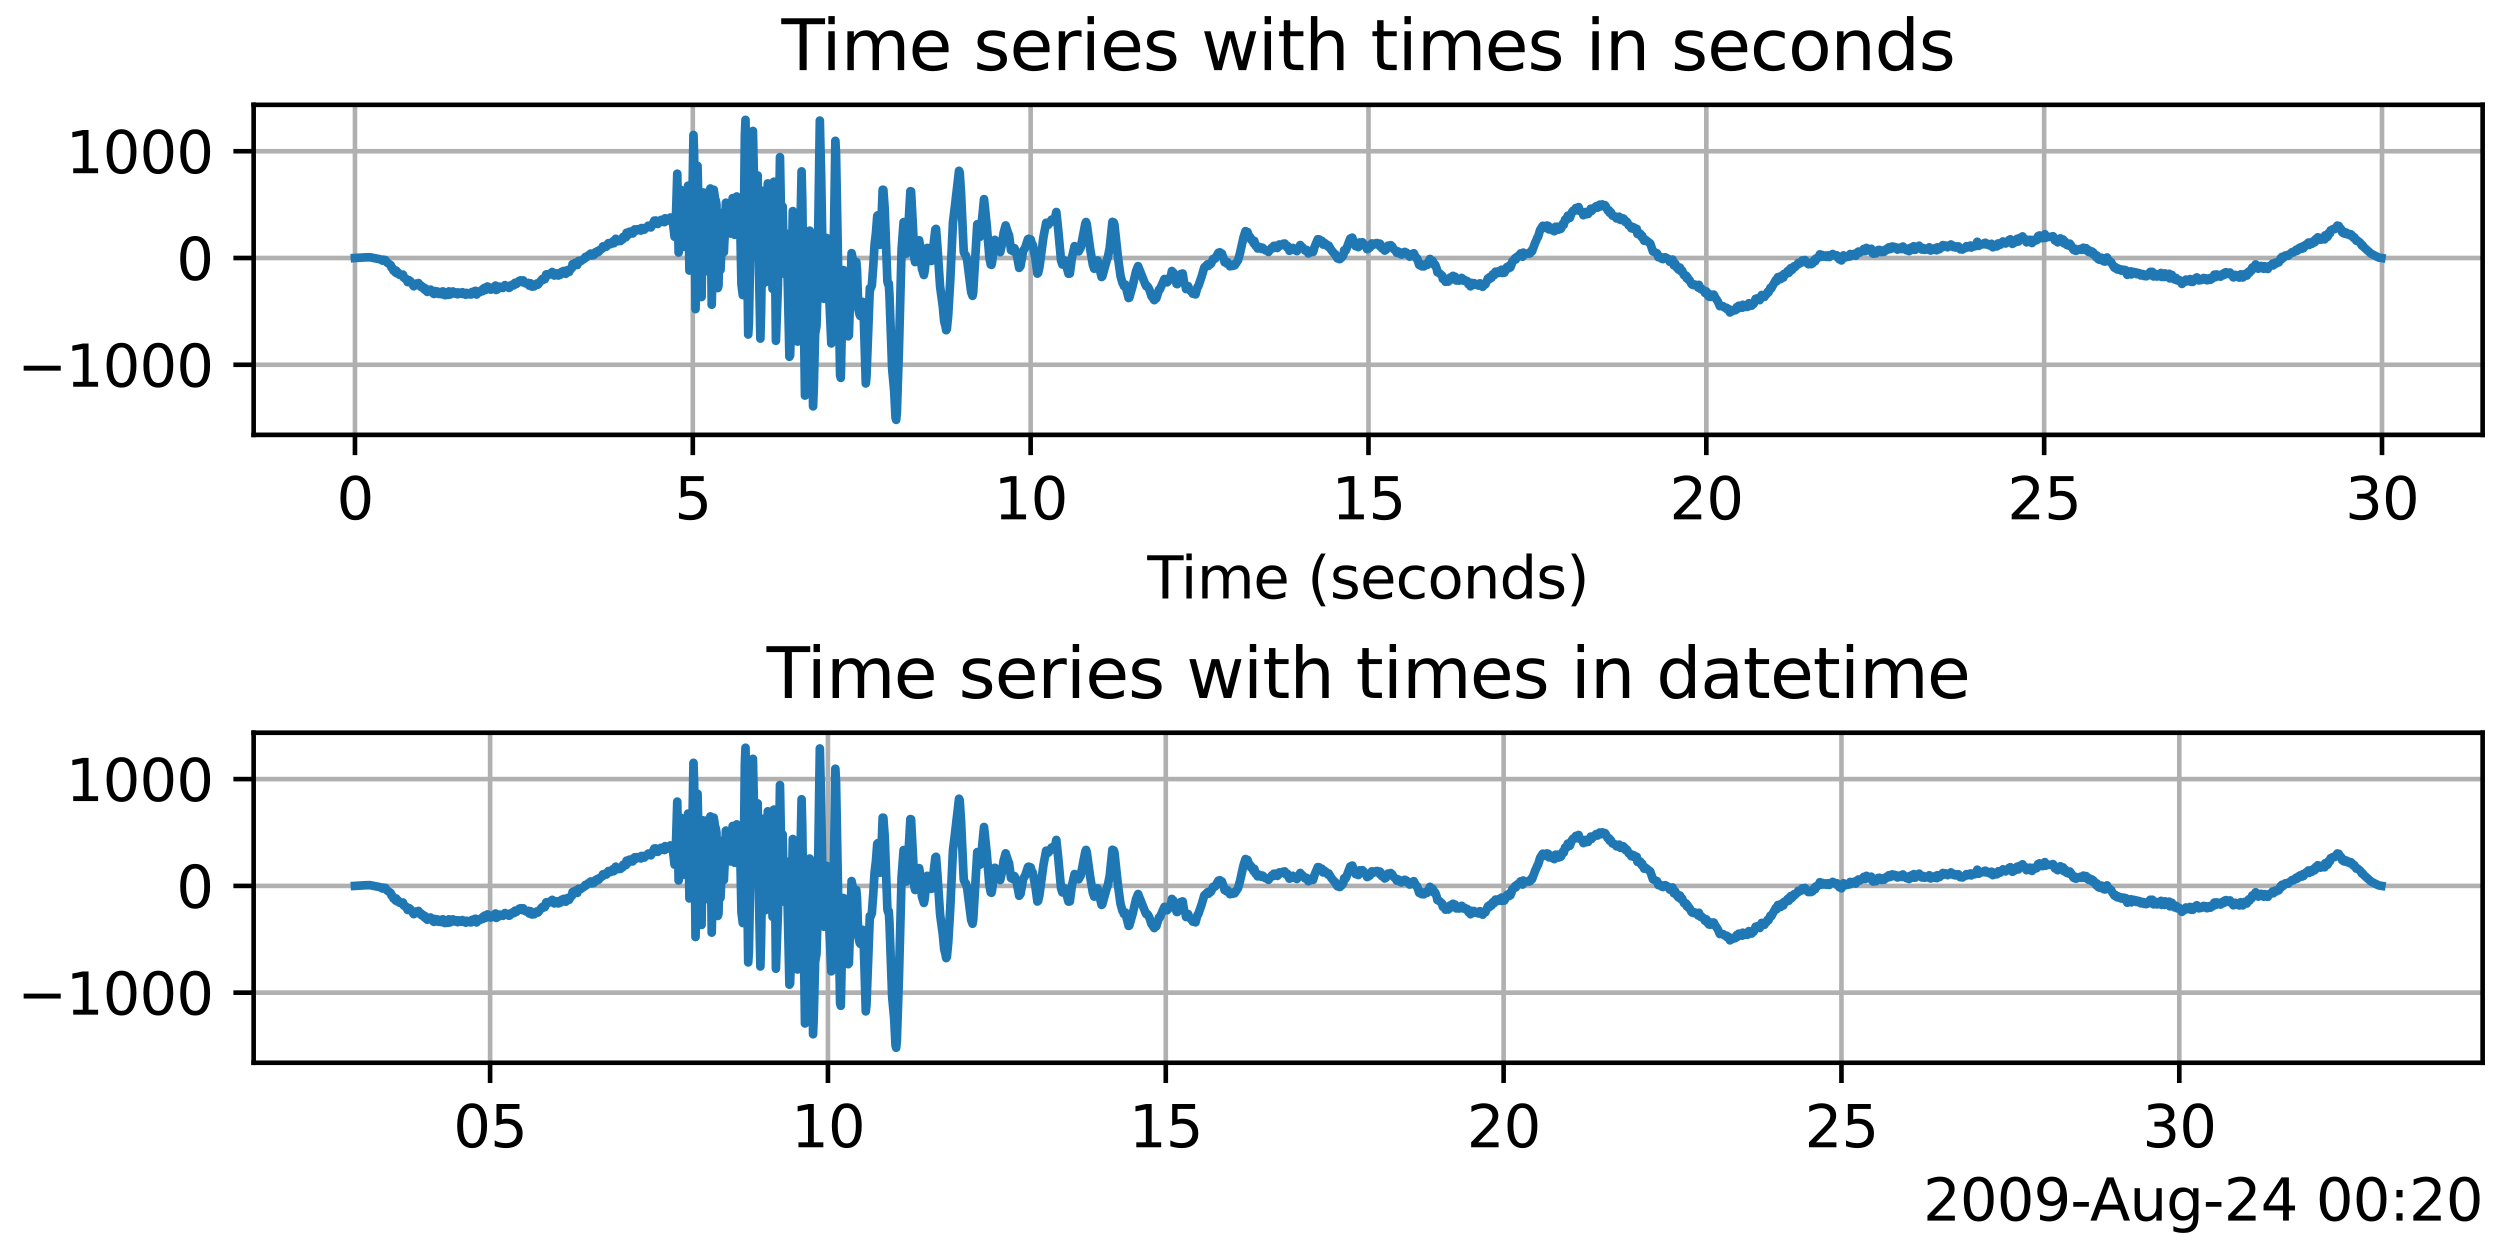 <?xml version="1.0" encoding="utf-8" standalone="no"?>
<!DOCTYPE svg PUBLIC "-//W3C//DTD SVG 1.1//EN"
  "http://www.w3.org/Graphics/SVG/1.1/DTD/svg11.dtd">
<svg xmlns:xlink="http://www.w3.org/1999/xlink" width="432pt" height="216pt" viewBox="0 0 432 216" xmlns="http://www.w3.org/2000/svg" version="1.1">
 <defs>
  <style type="text/css">*{stroke-linejoin: round; stroke-linecap: butt}</style>
 </defs>
 <g id="figure_1">
  <g id="patch_1">
   <path d="M 0 216 
L 432 216 
L 432 0 
L 0 0 
z
" style="fill: #ffffff"/>
  </g>
  <g id="axes_1">
   <g id="patch_2">
    <path d="M 43.83 75.144 
L 429 75.144 
L 429 18.118 
L 43.83 18.118 
z
" style="fill: #ffffff"/>
   </g>
   <g id="matplotlib.axis_1">
    <g id="xtick_1">
     <g id="line2d_1">
      <path d="M 61.338 75.144 
L 61.338 18.118 
" clip-path="url(#p056f3dd189)" style="fill: none; stroke: #b0b0b0; stroke-width: 0.8; stroke-linecap: square"/>
     </g>
     <g id="line2d_2">
      <defs>
       <path id="medd4251ff0" d="M 0 0 
L 0 3.5 
" style="stroke: #000000; stroke-width: 0.8"/>
      </defs>
      <g>
       <use xlink:href="#medd4251ff0" x="61.338" y="75.144" style="stroke: #000000; stroke-width: 0.8"/>
      </g>
     </g>
     <g id="text_1">
      <!-- 0 -->
      <g transform="translate(58.156 89.742) scale(0.1 -0.1)">
       <defs>
        <path id="DejaVuSans-30" d="M 2034 4250 
Q 1547 4250 1301 3770 
Q 1056 3291 1056 2328 
Q 1056 1369 1301 889 
Q 1547 409 2034 409 
Q 2525 409 2770 889 
Q 3016 1369 3016 2328 
Q 3016 3291 2770 3770 
Q 2525 4250 2034 4250 
z
M 2034 4750 
Q 2819 4750 3233 4129 
Q 3647 3509 3647 2328 
Q 3647 1150 3233 529 
Q 2819 -91 2034 -91 
Q 1250 -91 836 529 
Q 422 1150 422 2328 
Q 422 3509 836 4129 
Q 1250 4750 2034 4750 
z
" transform="scale(0.016)"/>
       </defs>
       <use xlink:href="#DejaVuSans-30"/>
      </g>
     </g>
    </g>
    <g id="xtick_2">
     <g id="line2d_3">
      <path d="M 119.716 75.144 
L 119.716 18.118 
" clip-path="url(#p056f3dd189)" style="fill: none; stroke: #b0b0b0; stroke-width: 0.8; stroke-linecap: square"/>
     </g>
     <g id="line2d_4">
      <g>
       <use xlink:href="#medd4251ff0" x="119.716" y="75.144" style="stroke: #000000; stroke-width: 0.8"/>
      </g>
     </g>
     <g id="text_2">
      <!-- 5 -->
      <g transform="translate(116.535 89.742) scale(0.1 -0.1)">
       <defs>
        <path id="DejaVuSans-35" d="M 691 4666 
L 3169 4666 
L 3169 4134 
L 1269 4134 
L 1269 2991 
Q 1406 3038 1543 3061 
Q 1681 3084 1819 3084 
Q 2600 3084 3056 2656 
Q 3513 2228 3513 1497 
Q 3513 744 3044 326 
Q 2575 -91 1722 -91 
Q 1428 -91 1123 -41 
Q 819 9 494 109 
L 494 744 
Q 775 591 1075 516 
Q 1375 441 1709 441 
Q 2250 441 2565 725 
Q 2881 1009 2881 1497 
Q 2881 1984 2565 2268 
Q 2250 2553 1709 2553 
Q 1456 2553 1204 2497 
Q 953 2441 691 2322 
L 691 4666 
z
" transform="scale(0.016)"/>
       </defs>
       <use xlink:href="#DejaVuSans-35"/>
      </g>
     </g>
    </g>
    <g id="xtick_3">
     <g id="line2d_5">
      <path d="M 178.095 75.144 
L 178.095 18.118 
" clip-path="url(#p056f3dd189)" style="fill: none; stroke: #b0b0b0; stroke-width: 0.8; stroke-linecap: square"/>
     </g>
     <g id="line2d_6">
      <g>
       <use xlink:href="#medd4251ff0" x="178.095" y="75.144" style="stroke: #000000; stroke-width: 0.8"/>
      </g>
     </g>
     <g id="text_3">
      <!-- 10 -->
      <g transform="translate(171.732 89.742) scale(0.1 -0.1)">
       <defs>
        <path id="DejaVuSans-31" d="M 794 531 
L 1825 531 
L 1825 4091 
L 703 3866 
L 703 4441 
L 1819 4666 
L 2450 4666 
L 2450 531 
L 3481 531 
L 3481 0 
L 794 0 
L 794 531 
z
" transform="scale(0.016)"/>
       </defs>
       <use xlink:href="#DejaVuSans-31"/>
       <use xlink:href="#DejaVuSans-30" transform="translate(63.623 0)"/>
      </g>
     </g>
    </g>
    <g id="xtick_4">
     <g id="line2d_7">
      <path d="M 236.473 75.144 
L 236.473 18.118 
" clip-path="url(#p056f3dd189)" style="fill: none; stroke: #b0b0b0; stroke-width: 0.8; stroke-linecap: square"/>
     </g>
     <g id="line2d_8">
      <g>
       <use xlink:href="#medd4251ff0" x="236.473" y="75.144" style="stroke: #000000; stroke-width: 0.8"/>
      </g>
     </g>
     <g id="text_4">
      <!-- 15 -->
      <g transform="translate(230.111 89.742) scale(0.1 -0.1)">
       <use xlink:href="#DejaVuSans-31"/>
       <use xlink:href="#DejaVuSans-35" transform="translate(63.623 0)"/>
      </g>
     </g>
    </g>
    <g id="xtick_5">
     <g id="line2d_9">
      <path d="M 294.852 75.144 
L 294.852 18.118 
" clip-path="url(#p056f3dd189)" style="fill: none; stroke: #b0b0b0; stroke-width: 0.8; stroke-linecap: square"/>
     </g>
     <g id="line2d_10">
      <g>
       <use xlink:href="#medd4251ff0" x="294.852" y="75.144" style="stroke: #000000; stroke-width: 0.8"/>
      </g>
     </g>
     <g id="text_5">
      <!-- 20 -->
      <g transform="translate(288.489 89.742) scale(0.1 -0.1)">
       <defs>
        <path id="DejaVuSans-32" d="M 1228 531 
L 3431 531 
L 3431 0 
L 469 0 
L 469 531 
Q 828 903 1448 1529 
Q 2069 2156 2228 2338 
Q 2531 2678 2651 2914 
Q 2772 3150 2772 3378 
Q 2772 3750 2511 3984 
Q 2250 4219 1831 4219 
Q 1534 4219 1204 4116 
Q 875 4013 500 3803 
L 500 4441 
Q 881 4594 1212 4672 
Q 1544 4750 1819 4750 
Q 2544 4750 2975 4387 
Q 3406 4025 3406 3419 
Q 3406 3131 3298 2873 
Q 3191 2616 2906 2266 
Q 2828 2175 2409 1742 
Q 1991 1309 1228 531 
z
" transform="scale(0.016)"/>
       </defs>
       <use xlink:href="#DejaVuSans-32"/>
       <use xlink:href="#DejaVuSans-30" transform="translate(63.623 0)"/>
      </g>
     </g>
    </g>
    <g id="xtick_6">
     <g id="line2d_11">
      <path d="M 353.23 75.144 
L 353.23 18.118 
" clip-path="url(#p056f3dd189)" style="fill: none; stroke: #b0b0b0; stroke-width: 0.8; stroke-linecap: square"/>
     </g>
     <g id="line2d_12">
      <g>
       <use xlink:href="#medd4251ff0" x="353.23" y="75.144" style="stroke: #000000; stroke-width: 0.8"/>
      </g>
     </g>
     <g id="text_6">
      <!-- 25 -->
      <g transform="translate(346.868 89.742) scale(0.1 -0.1)">
       <use xlink:href="#DejaVuSans-32"/>
       <use xlink:href="#DejaVuSans-35" transform="translate(63.623 0)"/>
      </g>
     </g>
    </g>
    <g id="xtick_7">
     <g id="line2d_13">
      <path d="M 411.609 75.144 
L 411.609 18.118 
" clip-path="url(#p056f3dd189)" style="fill: none; stroke: #b0b0b0; stroke-width: 0.8; stroke-linecap: square"/>
     </g>
     <g id="line2d_14">
      <g>
       <use xlink:href="#medd4251ff0" x="411.609" y="75.144" style="stroke: #000000; stroke-width: 0.8"/>
      </g>
     </g>
     <g id="text_7">
      <!-- 30 -->
      <g transform="translate(405.246 89.742) scale(0.1 -0.1)">
       <defs>
        <path id="DejaVuSans-33" d="M 2597 2516 
Q 3050 2419 3304 2112 
Q 3559 1806 3559 1356 
Q 3559 666 3084 287 
Q 2609 -91 1734 -91 
Q 1441 -91 1130 -33 
Q 819 25 488 141 
L 488 750 
Q 750 597 1062 519 
Q 1375 441 1716 441 
Q 2309 441 2620 675 
Q 2931 909 2931 1356 
Q 2931 1769 2642 2001 
Q 2353 2234 1838 2234 
L 1294 2234 
L 1294 2753 
L 1863 2753 
Q 2328 2753 2575 2939 
Q 2822 3125 2822 3475 
Q 2822 3834 2567 4026 
Q 2313 4219 1838 4219 
Q 1578 4219 1281 4162 
Q 984 4106 628 3988 
L 628 4550 
Q 988 4650 1302 4700 
Q 1616 4750 1894 4750 
Q 2613 4750 3031 4423 
Q 3450 4097 3450 3541 
Q 3450 3153 3228 2886 
Q 3006 2619 2597 2516 
z
" transform="scale(0.016)"/>
       </defs>
       <use xlink:href="#DejaVuSans-33"/>
       <use xlink:href="#DejaVuSans-30" transform="translate(63.623 0)"/>
      </g>
     </g>
    </g>
    <g id="text_8">
     <!-- Time (seconds) -->
     <g transform="translate(198.253 103.42) scale(0.1 -0.1)">
      <defs>
       <path id="DejaVuSans-54" d="M -19 4666 
L 3928 4666 
L 3928 4134 
L 2272 4134 
L 2272 0 
L 1638 0 
L 1638 4134 
L -19 4134 
L -19 4666 
z
" transform="scale(0.016)"/>
       <path id="DejaVuSans-69" d="M 603 3500 
L 1178 3500 
L 1178 0 
L 603 0 
L 603 3500 
z
M 603 4863 
L 1178 4863 
L 1178 4134 
L 603 4134 
L 603 4863 
z
" transform="scale(0.016)"/>
       <path id="DejaVuSans-6d" d="M 3328 2828 
Q 3544 3216 3844 3400 
Q 4144 3584 4550 3584 
Q 5097 3584 5394 3201 
Q 5691 2819 5691 2113 
L 5691 0 
L 5113 0 
L 5113 2094 
Q 5113 2597 4934 2840 
Q 4756 3084 4391 3084 
Q 3944 3084 3684 2787 
Q 3425 2491 3425 1978 
L 3425 0 
L 2847 0 
L 2847 2094 
Q 2847 2600 2669 2842 
Q 2491 3084 2119 3084 
Q 1678 3084 1418 2786 
Q 1159 2488 1159 1978 
L 1159 0 
L 581 0 
L 581 3500 
L 1159 3500 
L 1159 2956 
Q 1356 3278 1631 3431 
Q 1906 3584 2284 3584 
Q 2666 3584 2933 3390 
Q 3200 3197 3328 2828 
z
" transform="scale(0.016)"/>
       <path id="DejaVuSans-65" d="M 3597 1894 
L 3597 1613 
L 953 1613 
Q 991 1019 1311 708 
Q 1631 397 2203 397 
Q 2534 397 2845 478 
Q 3156 559 3463 722 
L 3463 178 
Q 3153 47 2828 -22 
Q 2503 -91 2169 -91 
Q 1331 -91 842 396 
Q 353 884 353 1716 
Q 353 2575 817 3079 
Q 1281 3584 2069 3584 
Q 2775 3584 3186 3129 
Q 3597 2675 3597 1894 
z
M 3022 2063 
Q 3016 2534 2758 2815 
Q 2500 3097 2075 3097 
Q 1594 3097 1305 2825 
Q 1016 2553 972 2059 
L 3022 2063 
z
" transform="scale(0.016)"/>
       <path id="DejaVuSans-20" transform="scale(0.016)"/>
       <path id="DejaVuSans-28" d="M 1984 4856 
Q 1566 4138 1362 3434 
Q 1159 2731 1159 2009 
Q 1159 1288 1364 580 
Q 1569 -128 1984 -844 
L 1484 -844 
Q 1016 -109 783 600 
Q 550 1309 550 2009 
Q 550 2706 781 3412 
Q 1013 4119 1484 4856 
L 1984 4856 
z
" transform="scale(0.016)"/>
       <path id="DejaVuSans-73" d="M 2834 3397 
L 2834 2853 
Q 2591 2978 2328 3040 
Q 2066 3103 1784 3103 
Q 1356 3103 1142 2972 
Q 928 2841 928 2578 
Q 928 2378 1081 2264 
Q 1234 2150 1697 2047 
L 1894 2003 
Q 2506 1872 2764 1633 
Q 3022 1394 3022 966 
Q 3022 478 2636 193 
Q 2250 -91 1575 -91 
Q 1294 -91 989 -36 
Q 684 19 347 128 
L 347 722 
Q 666 556 975 473 
Q 1284 391 1588 391 
Q 1994 391 2212 530 
Q 2431 669 2431 922 
Q 2431 1156 2273 1281 
Q 2116 1406 1581 1522 
L 1381 1569 
Q 847 1681 609 1914 
Q 372 2147 372 2553 
Q 372 3047 722 3315 
Q 1072 3584 1716 3584 
Q 2034 3584 2315 3537 
Q 2597 3491 2834 3397 
z
" transform="scale(0.016)"/>
       <path id="DejaVuSans-63" d="M 3122 3366 
L 3122 2828 
Q 2878 2963 2633 3030 
Q 2388 3097 2138 3097 
Q 1578 3097 1268 2742 
Q 959 2388 959 1747 
Q 959 1106 1268 751 
Q 1578 397 2138 397 
Q 2388 397 2633 464 
Q 2878 531 3122 666 
L 3122 134 
Q 2881 22 2623 -34 
Q 2366 -91 2075 -91 
Q 1284 -91 818 406 
Q 353 903 353 1747 
Q 353 2603 823 3093 
Q 1294 3584 2113 3584 
Q 2378 3584 2631 3529 
Q 2884 3475 3122 3366 
z
" transform="scale(0.016)"/>
       <path id="DejaVuSans-6f" d="M 1959 3097 
Q 1497 3097 1228 2736 
Q 959 2375 959 1747 
Q 959 1119 1226 758 
Q 1494 397 1959 397 
Q 2419 397 2687 759 
Q 2956 1122 2956 1747 
Q 2956 2369 2687 2733 
Q 2419 3097 1959 3097 
z
M 1959 3584 
Q 2709 3584 3137 3096 
Q 3566 2609 3566 1747 
Q 3566 888 3137 398 
Q 2709 -91 1959 -91 
Q 1206 -91 779 398 
Q 353 888 353 1747 
Q 353 2609 779 3096 
Q 1206 3584 1959 3584 
z
" transform="scale(0.016)"/>
       <path id="DejaVuSans-6e" d="M 3513 2113 
L 3513 0 
L 2938 0 
L 2938 2094 
Q 2938 2591 2744 2837 
Q 2550 3084 2163 3084 
Q 1697 3084 1428 2787 
Q 1159 2491 1159 1978 
L 1159 0 
L 581 0 
L 581 3500 
L 1159 3500 
L 1159 2956 
Q 1366 3272 1645 3428 
Q 1925 3584 2291 3584 
Q 2894 3584 3203 3211 
Q 3513 2838 3513 2113 
z
" transform="scale(0.016)"/>
       <path id="DejaVuSans-64" d="M 2906 2969 
L 2906 4863 
L 3481 4863 
L 3481 0 
L 2906 0 
L 2906 525 
Q 2725 213 2448 61 
Q 2172 -91 1784 -91 
Q 1150 -91 751 415 
Q 353 922 353 1747 
Q 353 2572 751 3078 
Q 1150 3584 1784 3584 
Q 2172 3584 2448 3432 
Q 2725 3281 2906 2969 
z
M 947 1747 
Q 947 1113 1208 752 
Q 1469 391 1925 391 
Q 2381 391 2643 752 
Q 2906 1113 2906 1747 
Q 2906 2381 2643 2742 
Q 2381 3103 1925 3103 
Q 1469 3103 1208 2742 
Q 947 2381 947 1747 
z
" transform="scale(0.016)"/>
       <path id="DejaVuSans-29" d="M 513 4856 
L 1013 4856 
Q 1481 4119 1714 3412 
Q 1947 2706 1947 2009 
Q 1947 1309 1714 600 
Q 1481 -109 1013 -844 
L 513 -844 
Q 928 -128 1133 580 
Q 1338 1288 1338 2009 
Q 1338 2731 1133 3434 
Q 928 4138 513 4856 
z
" transform="scale(0.016)"/>
      </defs>
      <use xlink:href="#DejaVuSans-54"/>
      <use xlink:href="#DejaVuSans-69" transform="translate(57.959 0)"/>
      <use xlink:href="#DejaVuSans-6d" transform="translate(85.742 0)"/>
      <use xlink:href="#DejaVuSans-65" transform="translate(183.154 0)"/>
      <use xlink:href="#DejaVuSans-20" transform="translate(244.678 0)"/>
      <use xlink:href="#DejaVuSans-28" transform="translate(276.465 0)"/>
      <use xlink:href="#DejaVuSans-73" transform="translate(315.479 0)"/>
      <use xlink:href="#DejaVuSans-65" transform="translate(367.578 0)"/>
      <use xlink:href="#DejaVuSans-63" transform="translate(429.102 0)"/>
      <use xlink:href="#DejaVuSans-6f" transform="translate(484.082 0)"/>
      <use xlink:href="#DejaVuSans-6e" transform="translate(545.264 0)"/>
      <use xlink:href="#DejaVuSans-64" transform="translate(608.643 0)"/>
      <use xlink:href="#DejaVuSans-73" transform="translate(672.119 0)"/>
      <use xlink:href="#DejaVuSans-29" transform="translate(724.219 0)"/>
     </g>
    </g>
   </g>
   <g id="matplotlib.axis_2">
    <g id="ytick_1">
     <g id="line2d_15">
      <path d="M 43.83 63.034 
L 429 63.034 
" clip-path="url(#p056f3dd189)" style="fill: none; stroke: #b0b0b0; stroke-width: 0.8; stroke-linecap: square"/>
     </g>
     <g id="line2d_16">
      <defs>
       <path id="m3fcb42effc" d="M 0 0 
L -3.5 0 
" style="stroke: #000000; stroke-width: 0.8"/>
      </defs>
      <g>
       <use xlink:href="#m3fcb42effc" x="43.83" y="63.034" style="stroke: #000000; stroke-width: 0.8"/>
      </g>
     </g>
     <g id="text_9">
      <!-- −1000 -->
      <g transform="translate(3 66.833) scale(0.1 -0.1)">
       <defs>
        <path id="DejaVuSans-2212" d="M 678 2272 
L 4684 2272 
L 4684 1741 
L 678 1741 
L 678 2272 
z
" transform="scale(0.016)"/>
       </defs>
       <use xlink:href="#DejaVuSans-2212"/>
       <use xlink:href="#DejaVuSans-31" transform="translate(83.789 0)"/>
       <use xlink:href="#DejaVuSans-30" transform="translate(147.412 0)"/>
       <use xlink:href="#DejaVuSans-30" transform="translate(211.035 0)"/>
       <use xlink:href="#DejaVuSans-30" transform="translate(274.658 0)"/>
      </g>
     </g>
    </g>
    <g id="ytick_2">
     <g id="line2d_17">
      <path d="M 43.83 44.582 
L 429 44.582 
" clip-path="url(#p056f3dd189)" style="fill: none; stroke: #b0b0b0; stroke-width: 0.8; stroke-linecap: square"/>
     </g>
     <g id="line2d_18">
      <g>
       <use xlink:href="#m3fcb42effc" x="43.83" y="44.582" style="stroke: #000000; stroke-width: 0.8"/>
      </g>
     </g>
     <g id="text_10">
      <!-- 0 -->
      <g transform="translate(30.467 48.382) scale(0.1 -0.1)">
       <use xlink:href="#DejaVuSans-30"/>
      </g>
     </g>
    </g>
    <g id="ytick_3">
     <g id="line2d_19">
      <path d="M 43.83 26.131 
L 429 26.131 
" clip-path="url(#p056f3dd189)" style="fill: none; stroke: #b0b0b0; stroke-width: 0.8; stroke-linecap: square"/>
     </g>
     <g id="line2d_20">
      <g>
       <use xlink:href="#m3fcb42effc" x="43.83" y="26.131" style="stroke: #000000; stroke-width: 0.8"/>
      </g>
     </g>
     <g id="text_11">
      <!-- 1000 -->
      <g transform="translate(11.38 29.93) scale(0.1 -0.1)">
       <use xlink:href="#DejaVuSans-31"/>
       <use xlink:href="#DejaVuSans-30" transform="translate(63.623 0)"/>
       <use xlink:href="#DejaVuSans-30" transform="translate(127.246 0)"/>
       <use xlink:href="#DejaVuSans-30" transform="translate(190.869 0)"/>
      </g>
     </g>
    </g>
   </g>
   <g id="line2d_21">
    <path d="M 61.338 44.582 
L 63.089 44.477 
L 63.906 44.451 
L 65.658 44.796 
L 66.125 45.044 
L 66.241 44.88 
L 66.475 45.015 
L 66.592 44.938 
L 66.825 45.32 
L 67.526 45.821 
L 67.643 46.235 
L 67.759 46.228 
L 67.993 46.765 
L 68.226 46.758 
L 68.343 47.091 
L 68.46 46.758 
L 68.577 47.236 
L 68.693 47.031 
L 68.927 47.237 
L 69.044 47.491 
L 69.16 47.397 
L 69.511 47.661 
L 69.627 47.453 
L 69.744 47.952 
L 69.861 47.899 
L 70.094 48.227 
L 70.211 48.204 
L 70.445 48.745 
L 70.561 48.403 
L 70.678 48.412 
L 70.795 48.682 
L 70.912 48.587 
L 71.262 49.107 
L 71.496 49.467 
L 71.729 49.058 
L 71.846 49.121 
L 71.963 48.996 
L 72.196 49.178 
L 72.313 48.912 
L 72.663 49.512 
L 72.78 49.349 
L 72.897 49.694 
L 73.013 49.543 
L 73.13 49.731 
L 73.247 49.692 
L 73.364 50.04 
L 73.48 49.818 
L 73.597 50.22 
L 73.714 50.168 
L 73.831 50.434 
L 74.181 50.169 
L 74.298 50.196 
L 74.414 50.048 
L 74.531 50.376 
L 74.648 50.316 
L 74.881 50.732 
L 74.998 50.799 
L 75.115 50.298 
L 75.232 50.57 
L 75.348 50.337 
L 75.465 50.494 
L 75.582 50.373 
L 75.699 50.5 
L 75.816 50.798 
L 75.932 50.7 
L 76.166 50.45 
L 76.283 50.836 
L 76.399 50.781 
L 76.516 50.35 
L 76.866 50.998 
L 77.1 50.966 
L 77.217 50.491 
L 77.45 50.96 
L 77.567 50.355 
L 77.684 50.445 
L 77.8 50.885 
L 77.917 50.518 
L 78.034 50.768 
L 78.151 50.665 
L 78.267 50.364 
L 78.384 50.664 
L 78.501 50.582 
L 78.618 50.733 
L 78.734 50.526 
L 78.968 50.54 
L 79.085 50.849 
L 79.201 50.531 
L 79.318 50.721 
L 79.435 50.596 
L 79.552 50.693 
L 79.669 50.594 
L 79.785 50.791 
L 79.902 50.489 
L 80.136 50.756 
L 80.486 50.935 
L 80.603 50.61 
L 80.719 50.727 
L 80.836 50.679 
L 81.186 50.872 
L 81.303 50.679 
L 81.42 50.889 
L 81.537 50.465 
L 81.653 50.59 
L 81.887 50.373 
L 82.004 50.75 
L 82.12 50.262 
L 82.237 50.271 
L 82.354 50.893 
L 82.704 50.401 
L 82.821 50.36 
L 82.938 50.485 
L 83.288 50.083 
L 83.405 50.308 
L 83.521 49.877 
L 83.638 50.002 
L 83.755 49.716 
L 83.872 50.116 
L 84.105 49.976 
L 84.222 49.511 
L 84.456 49.763 
L 84.572 49.823 
L 84.689 49.68 
L 84.806 50.057 
L 85.039 49.893 
L 85.273 49.798 
L 85.39 49.883 
L 85.506 49.768 
L 85.623 49.351 
L 85.74 50.109 
L 85.857 49.654 
L 85.973 49.994 
L 86.207 49.554 
L 86.324 49.534 
L 86.44 49.708 
L 86.557 49.595 
L 86.674 49.709 
L 86.791 49.613 
L 86.907 49.754 
L 87.258 49.272 
L 87.608 49.588 
L 87.725 49.448 
L 87.958 49.742 
L 88.075 49.697 
L 88.192 49.33 
L 88.309 49.474 
L 88.659 49.113 
L 88.776 49.301 
L 88.892 49.217 
L 89.009 48.863 
L 89.243 49.065 
L 89.71 48.535 
L 89.826 48.693 
L 89.943 48.441 
L 90.06 48.65 
L 90.177 48.507 
L 90.293 48.781 
L 90.41 48.45 
L 90.644 48.844 
L 90.877 48.984 
L 90.994 48.95 
L 91.111 49.061 
L 91.344 48.891 
L 91.461 49.36 
L 91.578 48.962 
L 91.694 48.964 
L 91.928 49.528 
L 92.045 49.188 
L 92.278 49.492 
L 92.512 49.24 
L 92.745 48.995 
L 92.862 49.222 
L 92.979 49.159 
L 93.212 48.843 
L 93.679 48.243 
L 93.796 48.169 
L 93.913 48.341 
L 94.146 48.234 
L 94.38 47.421 
L 94.497 47.392 
L 94.613 47.601 
L 94.73 47.401 
L 94.847 47.477 
L 95.431 47 
L 95.781 47.614 
L 96.131 47.237 
L 96.248 47.438 
L 96.365 47.355 
L 96.482 47.612 
L 96.598 47.213 
L 96.832 47.479 
L 97.065 46.966 
L 97.182 47.098 
L 97.416 46.816 
L 97.532 46.906 
L 97.766 47.312 
L 97.883 47.151 
L 98.116 46.65 
L 98.35 46.986 
L 98.583 46.493 
L 98.817 46.325 
L 98.933 45.647 
L 99.167 45.865 
L 99.4 45.415 
L 99.634 45.377 
L 99.751 45.799 
L 99.984 45.076 
L 100.101 45.189 
L 100.218 45.061 
L 100.335 45.135 
L 100.568 44.962 
L 101.035 44.657 
L 101.152 44.406 
L 101.269 44.498 
L 101.502 44.264 
L 101.736 44.094 
L 102.086 43.818 
L 102.203 44.157 
L 102.319 43.866 
L 102.553 44.098 
L 102.67 44.02 
L 102.903 43.57 
L 103.02 43.522 
L 103.137 43.633 
L 103.253 43.378 
L 103.37 43.573 
L 103.487 43.466 
L 103.72 43.13 
L 104.071 42.952 
L 104.187 42.573 
L 104.421 42.677 
L 104.655 42.443 
L 104.771 42.628 
L 105.122 42.023 
L 105.355 42.024 
L 105.472 42.201 
L 105.939 41.684 
L 106.056 42.043 
L 106.172 41.903 
L 106.406 41.26 
L 106.756 41.666 
L 106.873 41.677 
L 106.99 41.505 
L 107.223 41.647 
L 107.457 41.284 
L 107.573 41.388 
L 107.69 40.919 
L 107.807 41.096 
L 107.924 41.045 
L 108.04 40.803 
L 108.157 41.001 
L 108.274 40.222 
L 108.507 40.615 
L 108.741 40.053 
L 108.975 40.363 
L 109.208 39.947 
L 109.325 40.351 
L 109.558 39.793 
L 109.675 39.636 
L 109.792 39.941 
L 110.142 39.61 
L 110.259 39.7 
L 110.492 39.582 
L 110.726 39.846 
L 110.843 39.409 
L 110.959 39.698 
L 111.193 39.416 
L 111.31 39.696 
L 111.66 39.356 
L 111.777 39.328 
L 112.01 39.002 
L 112.244 39.215 
L 112.36 39.148 
L 112.477 39.301 
L 112.711 38.898 
L 113.061 38.121 
L 113.178 38.487 
L 113.295 38.101 
L 113.411 38.186 
L 113.645 38.706 
L 113.995 38.194 
L 114.112 38.391 
L 114.229 37.996 
L 114.345 38.161 
L 114.696 38.129 
L 114.812 38.392 
L 114.929 37.719 
L 115.163 38.193 
L 115.396 37.78 
L 115.513 37.863 
L 115.63 37.763 
L 115.746 37.976 
L 115.863 37.577 
L 115.98 37.88 
L 116.097 37.766 
L 116.213 37.866 
L 116.564 40.912 
L 116.68 40.174 
L 116.797 37.624 
L 117.031 30.015 
L 117.264 43.645 
L 117.381 43.079 
L 117.615 32.783 
L 117.731 32.946 
L 117.848 33.42 
L 118.198 42.639 
L 118.432 36.181 
L 118.549 35.847 
L 118.665 38.478 
L 118.899 32.082 
L 119.132 46.751 
L 119.249 45.436 
L 119.366 46.603 
L 119.483 43.616 
L 119.833 23.321 
L 119.95 27.028 
L 120.183 53.414 
L 120.3 49.913 
L 120.533 28.656 
L 120.767 38.488 
L 120.884 34.332 
L 121.001 39.041 
L 121.234 51.323 
L 121.468 33.255 
L 121.584 34.346 
L 121.701 34.255 
L 121.818 33.31 
L 121.935 34.779 
L 122.285 46.891 
L 122.402 45.806 
L 122.752 32.574 
L 122.985 52.659 
L 123.102 47.434 
L 123.336 32.791 
L 123.569 34.38 
L 123.686 34.639 
L 123.803 35.395 
L 124.036 49.775 
L 124.153 49.374 
L 124.27 44.22 
L 124.386 44.51 
L 124.503 46.644 
L 124.62 44.002 
L 124.853 36.766 
L 125.087 43.573 
L 125.204 41.009 
L 125.437 35.024 
L 125.788 38.938 
L 126.021 38.9 
L 126.255 40.366 
L 126.371 39.292 
L 126.605 34.229 
L 126.955 40.585 
L 127.072 38.942 
L 127.305 33.951 
L 127.539 38.07 
L 127.772 35.566 
L 127.889 37.972 
L 128.123 49.144 
L 128.356 50.996 
L 128.473 45.023 
L 128.706 23.475 
L 128.823 20.71 
L 129.29 57.804 
L 129.407 55.967 
L 129.991 25.246 
L 130.108 22.628 
L 130.458 38.837 
L 130.808 30.712 
L 130.925 30.323 
L 131.158 47.033 
L 131.392 58.507 
L 131.509 54.22 
L 131.859 32.98 
L 132.209 48.809 
L 132.676 31.698 
L 132.793 33.294 
L 133.026 42.136 
L 133.143 39.539 
L 133.26 40.577 
L 133.494 49.924 
L 133.727 31.397 
L 133.844 36.776 
L 134.077 58.889 
L 134.428 49.229 
L 134.778 27.151 
L 135.011 39.788 
L 135.245 35.687 
L 135.478 47.305 
L 135.595 46.917 
L 135.829 40.347 
L 135.945 41.01 
L 136.412 61.653 
L 136.529 61.431 
L 136.646 57.771 
L 136.996 36.481 
L 137.113 36.973 
L 137.58 58.539 
L 137.697 58.266 
L 137.814 59.027 
L 137.93 57.768 
L 138.514 29.614 
L 138.631 34.401 
L 139.098 68.355 
L 139.448 51.68 
L 139.682 41.419 
L 139.915 39.861 
L 140.032 41.218 
L 140.265 55.868 
L 140.499 70.221 
L 140.616 67.246 
L 140.849 57.718 
L 141.083 56.355 
L 141.199 52.521 
L 141.666 20.836 
L 141.9 30.68 
L 142.25 50.608 
L 142.367 51.626 
L 142.484 50.832 
L 142.834 41.119 
L 143.651 59.347 
L 143.768 59.066 
L 144.002 47.213 
L 144.352 24.335 
L 144.469 26.693 
L 145.169 64.864 
L 145.286 65.303 
L 145.519 54.754 
L 145.753 46.677 
L 145.87 46.789 
L 146.22 52.166 
L 146.337 53.115 
L 146.57 58.114 
L 146.687 57.959 
L 147.154 43.747 
L 147.388 44.925 
L 147.621 48.518 
L 147.738 48.187 
L 147.971 45.27 
L 148.088 46.712 
L 148.322 53.384 
L 148.555 54.425 
L 148.672 54.609 
L 148.789 53.99 
L 149.022 52.154 
L 149.139 52.555 
L 149.256 54.731 
L 149.606 66.262 
L 149.723 65.186 
L 150.307 49.788 
L 150.423 49.905 
L 150.657 49.307 
L 150.89 46.088 
L 151.124 42.306 
L 151.357 40.32 
L 151.591 37.306 
L 151.708 37.189 
L 151.824 38.021 
L 152.058 42.3 
L 152.175 41.888 
L 152.525 32.782 
L 152.642 32.802 
L 152.875 36.027 
L 153.342 48.612 
L 153.459 49.103 
L 153.576 48.962 
L 153.692 50.823 
L 154.16 63.694 
L 154.51 67.51 
L 154.743 72.121 
L 154.86 72.551 
L 154.977 71.3 
L 155.327 60.763 
L 155.794 43.065 
L 156.144 38.384 
L 156.261 38.553 
L 156.611 43.821 
L 156.728 43.44 
L 157.312 33.039 
L 157.429 33.07 
L 157.779 39.613 
L 158.012 44.744 
L 158.129 45.29 
L 158.363 43.24 
L 158.596 41.73 
L 158.713 41.791 
L 158.83 41.514 
L 158.947 42.253 
L 159.297 46.363 
L 159.647 47.521 
L 159.764 46.949 
L 160.114 43.757 
L 160.231 42.845 
L 160.581 42.934 
L 160.931 45.1 
L 161.048 44.684 
L 161.632 39.64 
L 161.749 39.551 
L 161.982 42.581 
L 162.449 49.527 
L 162.916 52.974 
L 163.15 55.51 
L 163.383 56.386 
L 163.5 57.059 
L 163.617 56.87 
L 163.85 54.45 
L 164.201 48.499 
L 164.668 38.454 
L 165.018 35.566 
L 165.718 29.522 
L 165.835 29.766 
L 166.069 33.371 
L 166.302 38.404 
L 166.536 43.529 
L 166.769 44.037 
L 166.886 44.125 
L 167.12 44.925 
L 167.82 50.483 
L 168.054 51.123 
L 168.17 50.476 
L 168.521 44.577 
L 168.871 38.744 
L 168.988 39.021 
L 169.338 40.925 
L 169.455 40.442 
L 170.038 34.405 
L 170.505 38.887 
L 170.973 44.564 
L 171.206 45.719 
L 171.323 45.774 
L 171.44 45.246 
L 171.907 41.448 
L 172.374 42.819 
L 172.49 42.726 
L 172.841 43.57 
L 173.074 42.498 
L 173.424 40.254 
L 173.775 38.953 
L 174.008 39.687 
L 174.242 40.387 
L 174.358 40.631 
L 174.709 43.245 
L 174.826 43.213 
L 175.059 43.425 
L 175.293 42.889 
L 175.643 43.74 
L 176.11 46.291 
L 176.343 45.981 
L 176.81 43.339 
L 177.161 42.783 
L 177.628 41.333 
L 177.744 41.26 
L 177.861 41.346 
L 177.978 41.797 
L 178.095 41.371 
L 178.328 42.243 
L 178.445 42.241 
L 178.912 44.681 
L 179.262 47.278 
L 179.379 47.18 
L 179.613 46.183 
L 180.313 40.93 
L 180.78 38.494 
L 180.897 38.95 
L 181.13 38.86 
L 181.364 38.366 
L 181.481 38.469 
L 181.714 37.953 
L 181.831 38.178 
L 181.948 37.922 
L 182.064 38.111 
L 182.298 37.756 
L 182.531 36.637 
L 182.882 39.937 
L 183.349 45.016 
L 183.582 45.711 
L 183.816 44.941 
L 183.933 45.223 
L 184.049 45.07 
L 184.633 47.299 
L 184.867 47.264 
L 185.217 44.598 
L 185.684 42.533 
L 185.801 42.612 
L 185.917 42.859 
L 186.034 42.78 
L 186.384 43.45 
L 186.735 42.826 
L 187.552 38.602 
L 187.669 38.364 
L 187.786 38.709 
L 188.369 42.947 
L 188.836 45.72 
L 189.07 46.434 
L 189.654 45.008 
L 190.354 47.869 
L 190.471 47.777 
L 191.288 44.806 
L 191.405 44.582 
L 191.755 42.873 
L 192.222 38.34 
L 192.339 38.387 
L 192.456 38.451 
L 192.573 38.804 
L 193.156 44.233 
L 193.623 47.677 
L 193.974 48.929 
L 194.09 48.983 
L 194.207 49.437 
L 194.441 49.159 
L 195.024 51.498 
L 195.141 51.449 
L 195.725 49.391 
L 196.309 46.866 
L 196.659 45.986 
L 197.943 49.212 
L 198.06 49.452 
L 198.177 49.366 
L 198.41 49.646 
L 198.644 50.131 
L 198.877 50.862 
L 198.994 51.226 
L 199.111 51.207 
L 199.344 51.742 
L 199.461 51.869 
L 199.578 51.614 
L 199.695 51.648 
L 199.812 51.56 
L 200.279 50.028 
L 200.395 50.073 
L 201.213 48.209 
L 201.329 48.621 
L 201.563 48.558 
L 201.68 48.789 
L 201.913 48.53 
L 202.38 47.464 
L 202.497 46.835 
L 202.614 47.116 
L 202.73 47.059 
L 203.314 49.067 
L 203.431 49.1 
L 204.015 47.376 
L 204.248 47.292 
L 204.365 47.264 
L 204.599 48.762 
L 204.832 49.276 
L 204.949 49.956 
L 205.182 49.593 
L 205.299 49.441 
L 205.533 50.036 
L 205.883 50.412 
L 206 50.355 
L 206.116 50.755 
L 206.467 50.736 
L 206.583 50.879 
L 206.934 49.583 
L 207.05 49.497 
L 207.634 47.804 
L 208.101 46.214 
L 208.452 45.886 
L 208.685 45.65 
L 208.802 45.953 
L 208.919 45.675 
L 209.035 45.768 
L 209.152 45.553 
L 209.269 45.571 
L 209.619 44.75 
L 209.969 44.695 
L 210.553 43.665 
L 210.67 43.713 
L 210.787 43.599 
L 210.903 43.978 
L 211.137 43.807 
L 211.487 44.843 
L 211.604 45.314 
L 211.721 45.127 
L 211.954 45.528 
L 212.071 45.279 
L 212.421 45.708 
L 212.538 46.016 
L 212.772 45.959 
L 212.888 45.761 
L 213.005 45.952 
L 213.239 45.655 
L 213.355 45.851 
L 213.939 44.959 
L 214.289 43.679 
L 214.873 41.026 
L 215.223 39.938 
L 215.457 40.161 
L 215.574 40.096 
L 215.924 41.07 
L 216.041 40.993 
L 216.157 41.396 
L 216.274 41.293 
L 216.391 41.628 
L 216.508 41.545 
L 216.625 42.046 
L 216.741 41.623 
L 216.975 42.494 
L 217.092 42.382 
L 217.325 42.939 
L 217.442 42.659 
L 217.559 42.788 
L 217.675 42.679 
L 218.026 43.031 
L 218.142 42.796 
L 218.609 43.223 
L 218.96 43.36 
L 219.193 43.536 
L 219.777 42.772 
L 219.894 42.734 
L 220.01 42.883 
L 220.127 42.474 
L 220.361 42.673 
L 220.478 42.467 
L 220.711 42.857 
L 220.828 42.536 
L 220.945 42.623 
L 221.061 42.244 
L 221.295 42.404 
L 221.762 42.11 
L 221.879 42.373 
L 221.995 42.077 
L 222.346 42.695 
L 222.462 42.482 
L 222.813 43.334 
L 223.163 43.029 
L 223.28 43.192 
L 223.396 42.837 
L 223.513 43.105 
L 223.747 43.015 
L 224.097 43.393 
L 224.681 42.347 
L 224.798 42.694 
L 225.031 42.702 
L 225.498 43.289 
L 225.732 43.173 
L 225.848 43.233 
L 226.082 43.79 
L 226.432 43.603 
L 226.549 43.385 
L 226.666 43.529 
L 226.899 43.541 
L 227.133 42.731 
L 227.716 41.338 
L 227.95 41.371 
L 228.067 41.729 
L 228.183 41.719 
L 228.3 41.834 
L 228.417 41.612 
L 228.65 42.269 
L 228.884 41.977 
L 229.001 42.194 
L 229.118 42.161 
L 229.468 42.623 
L 229.585 42.422 
L 230.052 43.212 
L 230.635 43.912 
L 230.752 43.947 
L 230.869 44.287 
L 230.986 44.273 
L 231.102 44.65 
L 231.336 44.451 
L 231.453 44.778 
L 231.569 44.751 
L 231.686 44.419 
L 231.803 44.523 
L 232.036 44.232 
L 232.153 43.975 
L 232.27 43.242 
L 232.503 43.335 
L 232.62 43.102 
L 232.854 42.468 
L 233.321 41.226 
L 233.671 41.067 
L 233.905 41.676 
L 234.021 41.754 
L 234.255 42.543 
L 234.372 42.271 
L 234.488 42.588 
L 234.605 42.47 
L 234.722 42.702 
L 234.955 41.894 
L 235.072 41.914 
L 235.189 42.202 
L 235.306 42.156 
L 235.422 41.862 
L 235.656 42.143 
L 235.889 42.39 
L 236.006 42.56 
L 236.24 43.058 
L 236.473 42.95 
L 236.59 42.658 
L 236.707 42.791 
L 236.94 42.251 
L 237.057 42.065 
L 237.174 42.371 
L 237.291 42.101 
L 237.407 42.212 
L 237.641 42.092 
L 237.758 42.028 
L 237.874 42.216 
L 237.991 42.003 
L 238.108 42.306 
L 238.341 42.236 
L 238.458 42.108 
L 238.575 42.674 
L 238.692 42.616 
L 238.808 42.919 
L 238.925 42.613 
L 239.159 43.048 
L 239.275 43.301 
L 239.392 43.077 
L 239.509 43.153 
L 239.626 42.645 
L 239.742 42.74 
L 239.859 42.447 
L 240.209 42.541 
L 240.326 42.366 
L 240.443 42.739 
L 240.56 42.57 
L 240.793 43.001 
L 241.144 43.315 
L 241.377 43.695 
L 241.494 43.417 
L 241.611 43.729 
L 241.727 43.524 
L 241.961 43.88 
L 242.194 43.993 
L 242.428 43.746 
L 242.661 43.544 
L 242.778 43.534 
L 242.895 43.795 
L 243.012 43.659 
L 243.128 43.744 
L 243.245 44.019 
L 243.362 43.902 
L 243.595 44.35 
L 243.712 43.963 
L 244.062 43.936 
L 244.296 43.764 
L 244.763 44.671 
L 244.88 44.641 
L 245.23 45.782 
L 245.347 45.593 
L 245.464 45.901 
L 245.58 45.615 
L 245.697 46.022 
L 245.931 45.921 
L 246.047 46.041 
L 246.514 45.548 
L 246.631 45.77 
L 247.098 44.748 
L 247.332 45.37 
L 247.565 45.09 
L 247.799 45.752 
L 247.915 45.625 
L 248.032 45.809 
L 248.266 46.449 
L 248.382 47.04 
L 248.616 47.112 
L 249.2 47.626 
L 249.316 48.202 
L 249.433 48.08 
L 249.667 48.126 
L 249.784 48.689 
L 250.017 48.406 
L 250.251 48.666 
L 250.484 48.395 
L 250.601 47.948 
L 250.834 48.293 
L 251.068 47.671 
L 251.301 47.96 
L 251.418 47.803 
L 251.535 47.993 
L 251.652 48.476 
L 252.002 48.294 
L 252.119 48.492 
L 252.235 48.193 
L 252.469 48.344 
L 252.586 48.029 
L 252.819 48.491 
L 253.053 48.342 
L 253.169 48.552 
L 253.52 48.558 
L 253.753 49.132 
L 253.87 48.881 
L 253.987 48.936 
L 254.104 49.48 
L 254.22 48.881 
L 254.454 49.223 
L 254.687 48.918 
L 254.804 49.218 
L 255.038 49.053 
L 255.271 49.15 
L 255.388 49.116 
L 255.505 49.355 
L 255.738 48.956 
L 255.972 49.111 
L 256.205 49.558 
L 256.322 49.255 
L 256.439 49.288 
L 256.555 49.013 
L 256.672 49.151 
L 257.139 48.079 
L 257.373 48.231 
L 257.489 47.834 
L 257.723 47.995 
L 257.957 47.393 
L 258.19 47.557 
L 258.424 46.948 
L 258.54 47.03 
L 258.891 46.891 
L 259.007 47.163 
L 259.241 46.881 
L 259.358 47.007 
L 259.474 46.607 
L 259.591 47.165 
L 259.941 47.125 
L 260.058 46.947 
L 260.175 46.44 
L 260.292 46.462 
L 260.408 46.145 
L 260.525 46.441 
L 260.642 46.301 
L 260.759 46.346 
L 260.875 45.842 
L 260.992 46.213 
L 261.226 45.62 
L 261.342 45.139 
L 261.459 45.156 
L 261.81 44.61 
L 261.926 44.838 
L 262.043 44.447 
L 262.16 44.471 
L 262.277 44.272 
L 262.51 44.309 
L 262.744 43.798 
L 262.86 44.042 
L 262.977 43.985 
L 263.094 44.35 
L 263.211 43.652 
L 263.444 44.003 
L 263.561 43.817 
L 263.794 43.816 
L 264.028 43.8 
L 264.261 43.831 
L 264.378 43.783 
L 264.612 43.318 
L 264.728 43.438 
L 265.312 41.859 
L 265.429 41.633 
L 265.662 41.035 
L 265.779 40.937 
L 266.13 39.737 
L 266.597 39.013 
L 266.83 39.194 
L 266.947 39.157 
L 267.064 39.391 
L 267.18 39.321 
L 267.297 38.973 
L 267.531 39.039 
L 267.647 39.645 
L 267.998 39.346 
L 268.231 39.791 
L 268.348 39.549 
L 268.465 39.612 
L 268.581 39.954 
L 268.815 39.185 
L 269.048 39.356 
L 269.165 39.173 
L 269.282 39.695 
L 269.515 39.385 
L 269.632 39.58 
L 269.749 39.495 
L 270.099 38.608 
L 270.216 38.846 
L 270.45 37.932 
L 270.683 37.987 
L 270.917 37.266 
L 271.033 37.465 
L 271.15 37.318 
L 271.267 37.651 
L 271.617 36.689 
L 271.851 36.387 
L 271.967 36.469 
L 272.084 36.257 
L 272.201 36.378 
L 272.318 35.94 
L 272.551 36.185 
L 272.668 36.31 
L 272.785 35.783 
L 272.901 36.424 
L 273.018 36.336 
L 273.485 36.811 
L 273.602 37.188 
L 273.719 36.866 
L 273.835 36.975 
L 273.952 36.639 
L 274.069 37.036 
L 274.186 36.898 
L 274.419 36.983 
L 274.886 36.062 
L 275.003 36.469 
L 275.587 35.826 
L 275.704 35.847 
L 275.82 35.634 
L 276.054 35.884 
L 276.404 35.367 
L 276.521 35.683 
L 276.754 35.445 
L 276.871 35.32 
L 277.221 35.685 
L 277.338 35.456 
L 277.455 35.617 
L 277.805 36.349 
L 278.039 36.34 
L 278.155 36.78 
L 278.272 36.596 
L 278.389 36.726 
L 278.623 37.251 
L 279.206 37.445 
L 279.323 37.745 
L 279.44 37.561 
L 279.557 37.777 
L 279.673 37.751 
L 279.79 37.452 
L 279.907 37.622 
L 280.024 38.008 
L 280.14 37.71 
L 280.257 37.796 
L 280.491 37.738 
L 280.724 37.97 
L 280.841 38.354 
L 281.074 38.285 
L 281.191 38.395 
L 281.425 38.943 
L 281.658 39.021 
L 281.892 39.451 
L 282.125 39.214 
L 282.242 39.543 
L 282.359 39.311 
L 282.709 39.573 
L 282.826 39.54 
L 282.943 40.423 
L 283.176 40.304 
L 283.293 40.552 
L 283.41 40.355 
L 283.643 40.939 
L 283.76 40.726 
L 283.877 41.214 
L 283.993 41.172 
L 284.11 41.609 
L 284.227 41.355 
L 285.161 42.078 
L 285.628 43.447 
L 286.328 43.762 
L 286.562 44.443 
L 286.796 44.458 
L 286.912 44.379 
L 287.029 44.462 
L 287.146 44.706 
L 287.263 44.674 
L 287.379 44.778 
L 287.613 44.528 
L 287.73 44.454 
L 288.313 44.768 
L 288.547 45.233 
L 288.664 45.209 
L 288.78 45.31 
L 288.897 45.189 
L 289.014 44.859 
L 289.247 45.858 
L 289.481 45.526 
L 289.831 46.354 
L 289.948 46.307 
L 290.065 46.597 
L 290.181 46.223 
L 290.298 46.235 
L 290.532 46.918 
L 290.648 46.717 
L 290.999 47.56 
L 291.349 47.609 
L 291.466 48.091 
L 291.583 47.891 
L 291.816 48.394 
L 291.933 48.373 
L 292.283 49.079 
L 292.4 49.179 
L 292.517 49.077 
L 292.633 49.264 
L 292.867 49.17 
L 293.334 49.517 
L 293.451 49.706 
L 293.567 49.227 
L 293.801 49.775 
L 293.918 49.962 
L 294.034 49.88 
L 294.385 50.247 
L 294.501 50.219 
L 294.618 50.614 
L 294.852 50.37 
L 295.085 51.003 
L 295.202 50.725 
L 295.319 51.259 
L 295.436 50.969 
L 295.552 51.31 
L 295.669 51.172 
L 295.786 51.23 
L 295.903 50.917 
L 296.019 51.236 
L 296.136 50.915 
L 296.37 51.381 
L 296.837 52.087 
L 297.187 52.906 
L 297.304 52.844 
L 297.42 52.847 
L 297.654 52.936 
L 297.771 52.922 
L 298.004 53.152 
L 298.238 53.191 
L 298.354 53.187 
L 298.471 53.472 
L 298.705 53.396 
L 298.938 53.996 
L 299.055 53.678 
L 299.172 53.842 
L 299.405 53.584 
L 299.522 53.701 
L 299.756 53.525 
L 299.872 53.607 
L 300.106 53.07 
L 300.223 53.386 
L 300.456 52.829 
L 300.573 53.022 
L 300.923 52.91 
L 301.04 53.184 
L 301.157 52.667 
L 301.39 53.017 
L 301.507 52.921 
L 301.624 53.041 
L 301.857 52.833 
L 301.974 53.026 
L 302.207 52.396 
L 302.441 52.782 
L 302.558 52.737 
L 302.674 52.82 
L 302.908 52.368 
L 303.025 52.516 
L 303.375 51.63 
L 303.609 51.803 
L 303.725 51.534 
L 303.959 51.619 
L 304.076 51.864 
L 304.309 51.366 
L 304.426 50.977 
L 304.659 51.035 
L 304.776 50.984 
L 304.893 51.306 
L 305.01 50.959 
L 305.243 50.869 
L 305.477 50.404 
L 305.593 50.517 
L 305.944 49.715 
L 306.06 49.85 
L 306.878 48.359 
L 306.994 48.627 
L 307.228 47.883 
L 307.345 48.182 
L 307.578 47.798 
L 307.695 48.227 
L 307.929 47.624 
L 308.045 47.703 
L 308.162 47.966 
L 308.279 47.338 
L 308.629 47.349 
L 308.746 47.204 
L 308.863 46.866 
L 308.979 46.898 
L 309.096 47.152 
L 309.213 46.595 
L 309.33 46.721 
L 309.446 46.336 
L 309.563 46.714 
L 309.797 46.488 
L 310.03 46.005 
L 310.147 46.161 
L 310.497 45.817 
L 310.614 45.711 
L 310.731 45.437 
L 310.847 45.595 
L 311.198 45.402 
L 311.314 45.36 
L 311.431 45.005 
L 311.782 45.087 
L 311.898 44.942 
L 312.249 45.452 
L 312.365 45.459 
L 312.482 45.653 
L 312.599 45.484 
L 312.716 45.631 
L 312.832 45.419 
L 312.949 45.65 
L 313.183 45.532 
L 313.299 45.189 
L 313.416 45.261 
L 313.533 44.905 
L 313.65 45.162 
L 313.766 44.679 
L 314 44.699 
L 314.233 44.368 
L 314.35 44.387 
L 314.467 43.949 
L 314.7 44.374 
L 314.817 44.043 
L 315.167 44.344 
L 315.401 44.148 
L 315.635 44.393 
L 315.751 44.36 
L 315.868 44.127 
L 316.102 44.416 
L 316.218 44.146 
L 316.569 44.129 
L 316.685 43.887 
L 317.269 44.262 
L 317.386 44.114 
L 317.503 44.47 
L 317.619 44.326 
L 317.853 44.827 
L 318.086 44.538 
L 318.203 45.005 
L 318.553 44.131 
L 318.787 44.505 
L 319.02 44.383 
L 319.137 44.412 
L 319.254 44.291 
L 319.487 44.355 
L 319.604 44.284 
L 319.721 43.894 
L 319.838 44.262 
L 320.188 43.934 
L 320.305 44.065 
L 320.538 43.825 
L 320.655 44.198 
L 320.889 43.667 
L 321.005 43.778 
L 321.122 43.478 
L 321.356 43.666 
L 321.472 43.46 
L 321.706 43.484 
L 321.823 43.421 
L 322.056 43.02 
L 322.29 43.416 
L 322.523 42.844 
L 322.757 43.255 
L 323.107 43.137 
L 323.224 43.206 
L 323.34 42.987 
L 323.574 43.744 
L 323.691 43.838 
L 323.924 43.55 
L 324.041 43.518 
L 324.158 43.775 
L 324.508 43.229 
L 324.625 43.366 
L 324.742 43.171 
L 325.092 43.56 
L 325.209 43.283 
L 325.559 43.528 
L 325.676 43.298 
L 325.792 43.346 
L 326.026 42.987 
L 326.143 42.962 
L 326.259 43.12 
L 326.376 42.747 
L 326.61 43.048 
L 326.726 42.994 
L 326.96 42.593 
L 327.077 42.883 
L 327.31 42.658 
L 327.544 42.933 
L 327.66 42.76 
L 327.894 43.129 
L 328.128 42.824 
L 328.244 42.981 
L 328.361 42.787 
L 328.595 43.046 
L 328.828 42.602 
L 329.062 42.932 
L 329.178 42.918 
L 329.412 43.237 
L 329.529 42.981 
L 329.879 43.404 
L 329.996 42.886 
L 330.229 43.045 
L 330.346 42.728 
L 330.579 43.162 
L 330.696 42.554 
L 330.93 43.168 
L 331.163 42.951 
L 331.28 42.891 
L 331.397 42.598 
L 331.513 42.791 
L 331.63 42.463 
L 331.747 42.828 
L 331.864 42.746 
L 332.097 43.125 
L 332.214 43.138 
L 332.331 42.865 
L 332.448 42.9 
L 332.564 43.182 
L 332.915 42.974 
L 333.148 43.131 
L 333.382 42.74 
L 333.615 43.298 
L 333.849 42.967 
L 334.082 43.156 
L 334.199 43.182 
L 334.432 42.867 
L 334.549 42.924 
L 334.666 43.245 
L 334.783 42.739 
L 334.899 43.122 
L 335.016 42.965 
L 335.133 43.068 
L 335.366 42.692 
L 335.6 42.745 
L 335.717 42.355 
L 335.833 42.604 
L 335.95 42.417 
L 336.067 42.575 
L 336.184 42.42 
L 336.534 42.73 
L 336.651 42.525 
L 336.768 42.601 
L 337.001 42.542 
L 337.118 42.249 
L 337.235 42.598 
L 337.468 42.444 
L 337.585 42.696 
L 337.702 42.551 
L 337.935 42.779 
L 338.052 42.584 
L 338.285 42.71 
L 338.402 42.572 
L 338.752 43.088 
L 338.869 42.921 
L 339.103 43.124 
L 339.57 42.821 
L 339.686 42.817 
L 339.803 42.546 
L 339.92 42.767 
L 340.037 42.585 
L 340.27 42.694 
L 340.504 42.43 
L 340.621 42.777 
L 340.854 42.52 
L 341.088 42.458 
L 341.204 42.579 
L 341.321 42.521 
L 341.671 41.783 
L 341.905 42.488 
L 342.255 42.257 
L 342.722 42.208 
L 342.839 42.025 
L 342.956 42.217 
L 343.072 41.955 
L 343.189 42.236 
L 343.306 42.084 
L 343.539 42.315 
L 343.89 42.435 
L 344.123 42.127 
L 344.357 42.731 
L 344.59 42.331 
L 344.707 42.603 
L 344.824 42.3 
L 345.057 42.577 
L 345.291 42.062 
L 345.641 42.301 
L 345.758 41.987 
L 345.875 42.051 
L 346.108 41.723 
L 346.575 42.076 
L 346.692 41.847 
L 347.042 41.847 
L 347.159 41.473 
L 347.276 41.708 
L 347.392 41.355 
L 347.743 42.141 
L 347.976 42.005 
L 348.21 41.88 
L 348.443 41.479 
L 348.56 41.265 
L 348.677 41.405 
L 348.794 41.739 
L 349.027 41.1 
L 349.144 41.361 
L 349.494 40.852 
L 349.611 41.305 
L 349.728 41.232 
L 349.844 41.413 
L 349.961 41.321 
L 350.078 41.417 
L 350.195 41.878 
L 350.428 41.734 
L 350.545 41.557 
L 350.662 41.762 
L 350.778 41.425 
L 351.012 41.804 
L 351.129 41.991 
L 351.362 41.455 
L 351.596 41.637 
L 351.712 41.395 
L 351.946 41.51 
L 352.063 41.366 
L 352.179 40.807 
L 352.296 41.044 
L 352.413 40.69 
L 352.763 41.153 
L 352.88 40.824 
L 352.997 41.162 
L 353.23 40.729 
L 353.347 40.473 
L 353.464 41.104 
L 353.814 40.924 
L 354.281 40.957 
L 354.515 40.89 
L 354.748 40.819 
L 354.982 41.104 
L 355.098 41.571 
L 355.215 41.469 
L 355.449 41.638 
L 355.565 41.873 
L 355.799 41.539 
L 356.032 41.192 
L 356.266 41.725 
L 356.499 41.385 
L 356.616 42.02 
L 356.85 41.741 
L 357.083 42.295 
L 357.317 42.393 
L 357.434 42.193 
L 357.55 42.472 
L 357.667 42.103 
L 357.784 42.547 
L 357.901 42.424 
L 358.251 43.099 
L 358.368 43.214 
L 358.601 42.998 
L 358.718 43.343 
L 358.951 43.232 
L 359.535 42.993 
L 359.652 43.182 
L 360.002 42.808 
L 360.236 43.192 
L 360.469 42.881 
L 360.586 43.3 
L 360.819 43.164 
L 360.936 43.552 
L 361.17 43.341 
L 361.287 43.666 
L 361.52 43.474 
L 361.637 43.902 
L 361.754 43.67 
L 362.104 44.184 
L 362.221 44.458 
L 362.337 44.15 
L 362.571 44.777 
L 362.688 44.672 
L 362.804 44.897 
L 363.038 44.618 
L 363.155 44.534 
L 363.271 44.941 
L 363.388 44.879 
L 363.505 45.148 
L 363.622 45.072 
L 363.738 45.201 
L 363.855 44.976 
L 363.972 45.141 
L 364.089 44.493 
L 364.322 45.066 
L 364.439 45.02 
L 364.672 45.255 
L 364.789 45.285 
L 365.023 45.723 
L 365.256 46.062 
L 365.373 46.266 
L 365.49 46.12 
L 365.607 46.38 
L 365.723 46.342 
L 365.84 46.552 
L 365.957 46.368 
L 366.074 46.599 
L 366.424 46.524 
L 366.541 46.759 
L 366.774 46.636 
L 366.891 46.821 
L 367.008 46.618 
L 367.358 46.709 
L 367.591 47.489 
L 367.942 46.952 
L 368.058 47.036 
L 368.175 46.888 
L 368.292 47.424 
L 368.642 46.983 
L 368.992 47.056 
L 369.226 47.37 
L 369.343 47.13 
L 369.46 47.303 
L 369.693 47.214 
L 369.927 47.598 
L 370.043 47.407 
L 370.16 47.49 
L 370.277 47.359 
L 370.51 47.694 
L 370.744 47.455 
L 370.861 47.742 
L 370.977 47.477 
L 371.094 47.625 
L 371.328 47.257 
L 371.444 47.263 
L 371.561 46.98 
L 371.678 47.57 
L 371.795 47.439 
L 371.911 46.976 
L 372.145 47.774 
L 372.262 47.705 
L 372.378 47.328 
L 372.495 47.336 
L 372.729 47.786 
L 372.962 47.729 
L 373.429 47.169 
L 373.546 47.859 
L 373.78 47.395 
L 374.013 47.86 
L 374.13 47.252 
L 374.363 47.806 
L 374.714 47.562 
L 374.83 47.305 
L 374.947 48.112 
L 375.064 47.529 
L 375.297 47.502 
L 375.531 48.118 
L 375.764 48.295 
L 375.881 48.237 
L 375.998 48.024 
L 376.231 48.464 
L 376.348 48.325 
L 376.465 48.491 
L 376.582 48.378 
L 377.049 49.059 
L 377.165 48.643 
L 377.282 48.826 
L 377.399 48.616 
L 377.516 48.733 
L 377.749 48.312 
L 377.866 48.571 
L 378.1 48.417 
L 378.216 48.613 
L 378.45 48.223 
L 378.683 48.713 
L 378.8 48.588 
L 378.917 48.707 
L 379.267 48.173 
L 379.384 48.08 
L 379.501 48.149 
L 379.617 47.934 
L 379.734 48.189 
L 379.851 48.156 
L 379.968 48.461 
L 380.201 48.213 
L 380.318 48.405 
L 380.785 48.041 
L 380.902 48.311 
L 381.018 48.078 
L 381.135 48.286 
L 381.252 48.115 
L 381.369 48.439 
L 381.485 48.405 
L 381.719 48.103 
L 381.836 48.126 
L 381.953 48.351 
L 382.186 47.946 
L 382.303 48.134 
L 382.653 47.455 
L 382.887 47.873 
L 383.003 47.429 
L 383.12 47.688 
L 383.47 47.505 
L 383.704 47.808 
L 383.937 47.404 
L 384.171 47.574 
L 384.404 47.137 
L 384.521 47.425 
L 384.638 47.042 
L 384.871 47.1 
L 384.988 47.303 
L 385.222 47.326 
L 385.338 47.094 
L 385.572 47.532 
L 385.689 47.447 
L 385.922 47.936 
L 386.156 47.539 
L 386.273 47.501 
L 386.389 47.737 
L 386.506 47.615 
L 386.623 47.855 
L 386.74 47.667 
L 386.973 47.968 
L 387.207 47.404 
L 387.323 47.912 
L 387.44 47.815 
L 387.557 47.948 
L 387.674 47.557 
L 387.79 47.601 
L 387.907 47.338 
L 388.257 47.621 
L 388.491 47.106 
L 388.608 46.891 
L 388.724 47.121 
L 388.958 46.73 
L 389.075 46.755 
L 389.191 46.229 
L 389.425 46.334 
L 389.775 45.686 
L 390.009 46.202 
L 390.125 46.105 
L 390.242 46.433 
L 390.476 46.099 
L 390.593 46.218 
L 390.709 45.951 
L 391.176 46.448 
L 391.293 45.999 
L 391.76 46.447 
L 391.877 46.475 
L 391.994 46.021 
L 392.11 46.116 
L 392.577 45.726 
L 392.694 45.557 
L 392.811 45.864 
L 393.161 45.389 
L 393.278 45.567 
L 393.628 45.24 
L 393.745 45.361 
L 393.862 45.214 
L 394.095 44.63 
L 394.212 44.837 
L 394.329 44.385 
L 394.446 44.406 
L 394.562 44.55 
L 394.913 44.136 
L 395.029 44.234 
L 395.263 44.079 
L 395.38 44.198 
L 395.73 43.858 
L 396.08 43.563 
L 396.314 43.624 
L 396.781 43.153 
L 396.897 43.367 
L 397.248 42.898 
L 397.364 43.088 
L 397.481 42.759 
L 397.598 42.879 
L 397.715 42.789 
L 397.831 42.96 
L 397.948 42.559 
L 398.065 42.861 
L 398.182 42.454 
L 398.298 42.52 
L 398.415 42.44 
L 398.532 42.221 
L 398.649 42.257 
L 398.882 41.923 
L 398.999 42.339 
L 399.116 41.903 
L 399.233 42.127 
L 399.349 41.97 
L 399.466 42.145 
L 399.7 41.713 
L 399.816 41.637 
L 399.933 41.902 
L 400.05 41.794 
L 400.167 41.309 
L 400.283 41.448 
L 400.4 41.377 
L 400.517 41.007 
L 400.75 41.363 
L 400.867 41.22 
L 400.984 41.432 
L 401.217 41.099 
L 401.334 41.36 
L 401.451 41.205 
L 401.684 41.365 
L 401.801 40.659 
L 401.918 41.055 
L 402.151 40.964 
L 402.268 40.818 
L 402.385 40.281 
L 402.619 40.322 
L 402.735 39.798 
L 402.852 39.848 
L 403.086 39.617 
L 403.319 39.568 
L 403.436 39.6 
L 403.903 38.98 
L 404.02 39.339 
L 404.136 39.036 
L 404.37 39.497 
L 404.487 39.517 
L 404.603 39.702 
L 404.72 40.124 
L 404.837 39.999 
L 404.954 40.309 
L 405.07 40.066 
L 405.187 40.379 
L 405.421 40.188 
L 405.654 40.509 
L 405.888 40.424 
L 406.004 40.425 
L 406.121 40.691 
L 406.238 40.486 
L 406.355 40.734 
L 406.471 40.713 
L 406.705 41.11 
L 406.822 40.992 
L 407.172 41.594 
L 407.289 41.514 
L 407.873 41.979 
L 408.106 42.417 
L 408.223 42.361 
L 408.456 42.699 
L 409.741 43.842 
L 411.025 44.498 
L 411.492 44.574 
L 411.492 44.574 
" clip-path="url(#p056f3dd189)" style="fill: none; stroke: #1f77b4; stroke-width: 1.5; stroke-linecap: square"/>
   </g>
   <g id="patch_3">
    <path d="M 43.83 75.144 
L 43.83 18.118 
" style="fill: none; stroke: #000000; stroke-width: 0.8; stroke-linejoin: miter; stroke-linecap: square"/>
   </g>
   <g id="patch_4">
    <path d="M 429 75.144 
L 429 18.118 
" style="fill: none; stroke: #000000; stroke-width: 0.8; stroke-linejoin: miter; stroke-linecap: square"/>
   </g>
   <g id="patch_5">
    <path d="M 43.83 75.144 
L 429 75.144 
" style="fill: none; stroke: #000000; stroke-width: 0.8; stroke-linejoin: miter; stroke-linecap: square"/>
   </g>
   <g id="patch_6">
    <path d="M 43.83 18.118 
L 429 18.118 
" style="fill: none; stroke: #000000; stroke-width: 0.8; stroke-linejoin: miter; stroke-linecap: square"/>
   </g>
   <g id="text_12">
    <!-- Time series with times in seconds -->
    <g transform="translate(135.028 12.118) scale(0.12 -0.12)">
     <defs>
      <path id="DejaVuSans-72" d="M 2631 2963 
Q 2534 3019 2420 3045 
Q 2306 3072 2169 3072 
Q 1681 3072 1420 2755 
Q 1159 2438 1159 1844 
L 1159 0 
L 581 0 
L 581 3500 
L 1159 3500 
L 1159 2956 
Q 1341 3275 1631 3429 
Q 1922 3584 2338 3584 
Q 2397 3584 2469 3576 
Q 2541 3569 2628 3553 
L 2631 2963 
z
" transform="scale(0.016)"/>
      <path id="DejaVuSans-77" d="M 269 3500 
L 844 3500 
L 1563 769 
L 2278 3500 
L 2956 3500 
L 3675 769 
L 4391 3500 
L 4966 3500 
L 4050 0 
L 3372 0 
L 2619 2869 
L 1863 0 
L 1184 0 
L 269 3500 
z
" transform="scale(0.016)"/>
      <path id="DejaVuSans-74" d="M 1172 4494 
L 1172 3500 
L 2356 3500 
L 2356 3053 
L 1172 3053 
L 1172 1153 
Q 1172 725 1289 603 
Q 1406 481 1766 481 
L 2356 481 
L 2356 0 
L 1766 0 
Q 1100 0 847 248 
Q 594 497 594 1153 
L 594 3053 
L 172 3053 
L 172 3500 
L 594 3500 
L 594 4494 
L 1172 4494 
z
" transform="scale(0.016)"/>
      <path id="DejaVuSans-68" d="M 3513 2113 
L 3513 0 
L 2938 0 
L 2938 2094 
Q 2938 2591 2744 2837 
Q 2550 3084 2163 3084 
Q 1697 3084 1428 2787 
Q 1159 2491 1159 1978 
L 1159 0 
L 581 0 
L 581 4863 
L 1159 4863 
L 1159 2956 
Q 1366 3272 1645 3428 
Q 1925 3584 2291 3584 
Q 2894 3584 3203 3211 
Q 3513 2838 3513 2113 
z
" transform="scale(0.016)"/>
     </defs>
     <use xlink:href="#DejaVuSans-54"/>
     <use xlink:href="#DejaVuSans-69" transform="translate(57.959 0)"/>
     <use xlink:href="#DejaVuSans-6d" transform="translate(85.742 0)"/>
     <use xlink:href="#DejaVuSans-65" transform="translate(183.154 0)"/>
     <use xlink:href="#DejaVuSans-20" transform="translate(244.678 0)"/>
     <use xlink:href="#DejaVuSans-73" transform="translate(276.465 0)"/>
     <use xlink:href="#DejaVuSans-65" transform="translate(328.564 0)"/>
     <use xlink:href="#DejaVuSans-72" transform="translate(390.088 0)"/>
     <use xlink:href="#DejaVuSans-69" transform="translate(431.201 0)"/>
     <use xlink:href="#DejaVuSans-65" transform="translate(458.984 0)"/>
     <use xlink:href="#DejaVuSans-73" transform="translate(520.508 0)"/>
     <use xlink:href="#DejaVuSans-20" transform="translate(572.607 0)"/>
     <use xlink:href="#DejaVuSans-77" transform="translate(604.395 0)"/>
     <use xlink:href="#DejaVuSans-69" transform="translate(686.182 0)"/>
     <use xlink:href="#DejaVuSans-74" transform="translate(713.965 0)"/>
     <use xlink:href="#DejaVuSans-68" transform="translate(753.174 0)"/>
     <use xlink:href="#DejaVuSans-20" transform="translate(816.553 0)"/>
     <use xlink:href="#DejaVuSans-74" transform="translate(848.34 0)"/>
     <use xlink:href="#DejaVuSans-69" transform="translate(887.549 0)"/>
     <use xlink:href="#DejaVuSans-6d" transform="translate(915.332 0)"/>
     <use xlink:href="#DejaVuSans-65" transform="translate(1012.744 0)"/>
     <use xlink:href="#DejaVuSans-73" transform="translate(1074.268 0)"/>
     <use xlink:href="#DejaVuSans-20" transform="translate(1126.367 0)"/>
     <use xlink:href="#DejaVuSans-69" transform="translate(1158.154 0)"/>
     <use xlink:href="#DejaVuSans-6e" transform="translate(1185.938 0)"/>
     <use xlink:href="#DejaVuSans-20" transform="translate(1249.316 0)"/>
     <use xlink:href="#DejaVuSans-73" transform="translate(1281.104 0)"/>
     <use xlink:href="#DejaVuSans-65" transform="translate(1333.203 0)"/>
     <use xlink:href="#DejaVuSans-63" transform="translate(1394.727 0)"/>
     <use xlink:href="#DejaVuSans-6f" transform="translate(1449.707 0)"/>
     <use xlink:href="#DejaVuSans-6e" transform="translate(1510.889 0)"/>
     <use xlink:href="#DejaVuSans-64" transform="translate(1574.268 0)"/>
     <use xlink:href="#DejaVuSans-73" transform="translate(1637.744 0)"/>
    </g>
   </g>
  </g>
  <g id="axes_2">
   <g id="patch_7">
    <path d="M 43.83 183.644 
L 429 183.644 
L 429 126.618 
L 43.83 126.618 
z
" style="fill: #ffffff"/>
   </g>
   <g id="matplotlib.axis_3">
    <g id="xtick_8">
     <g id="line2d_22">
      <path d="M 84.689 183.644 
L 84.689 126.618 
" clip-path="url(#pf5acbc13eb)" style="fill: none; stroke: #b0b0b0; stroke-width: 0.8; stroke-linecap: square"/>
     </g>
     <g id="line2d_23">
      <g>
       <use xlink:href="#medd4251ff0" x="84.689" y="183.644" style="stroke: #000000; stroke-width: 0.8"/>
      </g>
     </g>
     <g id="text_13">
      <!-- 05 -->
      <g transform="translate(78.327 198.242) scale(0.1 -0.1)">
       <use xlink:href="#DejaVuSans-30"/>
       <use xlink:href="#DejaVuSans-35" transform="translate(63.623 0)"/>
      </g>
     </g>
    </g>
    <g id="xtick_9">
     <g id="line2d_24">
      <path d="M 143.068 183.644 
L 143.068 126.618 
" clip-path="url(#pf5acbc13eb)" style="fill: none; stroke: #b0b0b0; stroke-width: 0.8; stroke-linecap: square"/>
     </g>
     <g id="line2d_25">
      <g>
       <use xlink:href="#medd4251ff0" x="143.068" y="183.644" style="stroke: #000000; stroke-width: 0.8"/>
      </g>
     </g>
     <g id="text_14">
      <!-- 10 -->
      <g transform="translate(136.705 198.242) scale(0.1 -0.1)">
       <use xlink:href="#DejaVuSans-31"/>
       <use xlink:href="#DejaVuSans-30" transform="translate(63.623 0)"/>
      </g>
     </g>
    </g>
    <g id="xtick_10">
     <g id="line2d_26">
      <path d="M 201.446 183.644 
L 201.446 126.618 
" clip-path="url(#pf5acbc13eb)" style="fill: none; stroke: #b0b0b0; stroke-width: 0.8; stroke-linecap: square"/>
     </g>
     <g id="line2d_27">
      <g>
       <use xlink:href="#medd4251ff0" x="201.446" y="183.644" style="stroke: #000000; stroke-width: 0.8"/>
      </g>
     </g>
     <g id="text_15">
      <!-- 15 -->
      <g transform="translate(195.084 198.242) scale(0.1 -0.1)">
       <use xlink:href="#DejaVuSans-31"/>
       <use xlink:href="#DejaVuSans-35" transform="translate(63.623 0)"/>
      </g>
     </g>
    </g>
    <g id="xtick_11">
     <g id="line2d_28">
      <path d="M 259.825 183.644 
L 259.825 126.618 
" clip-path="url(#pf5acbc13eb)" style="fill: none; stroke: #b0b0b0; stroke-width: 0.8; stroke-linecap: square"/>
     </g>
     <g id="line2d_29">
      <g>
       <use xlink:href="#medd4251ff0" x="259.825" y="183.644" style="stroke: #000000; stroke-width: 0.8"/>
      </g>
     </g>
     <g id="text_16">
      <!-- 20 -->
      <g transform="translate(253.462 198.242) scale(0.1 -0.1)">
       <use xlink:href="#DejaVuSans-32"/>
       <use xlink:href="#DejaVuSans-30" transform="translate(63.623 0)"/>
      </g>
     </g>
    </g>
    <g id="xtick_12">
     <g id="line2d_30">
      <path d="M 318.203 183.644 
L 318.203 126.618 
" clip-path="url(#pf5acbc13eb)" style="fill: none; stroke: #b0b0b0; stroke-width: 0.8; stroke-linecap: square"/>
     </g>
     <g id="line2d_31">
      <g>
       <use xlink:href="#medd4251ff0" x="318.203" y="183.644" style="stroke: #000000; stroke-width: 0.8"/>
      </g>
     </g>
     <g id="text_17">
      <!-- 25 -->
      <g transform="translate(311.841 198.242) scale(0.1 -0.1)">
       <use xlink:href="#DejaVuSans-32"/>
       <use xlink:href="#DejaVuSans-35" transform="translate(63.623 0)"/>
      </g>
     </g>
    </g>
    <g id="xtick_13">
     <g id="line2d_32">
      <path d="M 376.582 183.644 
L 376.582 126.618 
" clip-path="url(#pf5acbc13eb)" style="fill: none; stroke: #b0b0b0; stroke-width: 0.8; stroke-linecap: square"/>
     </g>
     <g id="line2d_33">
      <g>
       <use xlink:href="#medd4251ff0" x="376.582" y="183.644" style="stroke: #000000; stroke-width: 0.8"/>
      </g>
     </g>
     <g id="text_18">
      <!-- 30 -->
      <g transform="translate(370.219 198.242) scale(0.1 -0.1)">
       <use xlink:href="#DejaVuSans-33"/>
       <use xlink:href="#DejaVuSans-30" transform="translate(63.623 0)"/>
      </g>
     </g>
    </g>
    <g id="text_19">
     <!-- 2009-Aug-24 00:20 -->
     <g transform="translate(332.311 210.92) scale(0.1 -0.1)">
      <defs>
       <path id="DejaVuSans-39" d="M 703 97 
L 703 672 
Q 941 559 1184 500 
Q 1428 441 1663 441 
Q 2288 441 2617 861 
Q 2947 1281 2994 2138 
Q 2813 1869 2534 1725 
Q 2256 1581 1919 1581 
Q 1219 1581 811 2004 
Q 403 2428 403 3163 
Q 403 3881 828 4315 
Q 1253 4750 1959 4750 
Q 2769 4750 3195 4129 
Q 3622 3509 3622 2328 
Q 3622 1225 3098 567 
Q 2575 -91 1691 -91 
Q 1453 -91 1209 -44 
Q 966 3 703 97 
z
M 1959 2075 
Q 2384 2075 2632 2365 
Q 2881 2656 2881 3163 
Q 2881 3666 2632 3958 
Q 2384 4250 1959 4250 
Q 1534 4250 1286 3958 
Q 1038 3666 1038 3163 
Q 1038 2656 1286 2365 
Q 1534 2075 1959 2075 
z
" transform="scale(0.016)"/>
       <path id="DejaVuSans-2d" d="M 313 2009 
L 1997 2009 
L 1997 1497 
L 313 1497 
L 313 2009 
z
" transform="scale(0.016)"/>
       <path id="DejaVuSans-41" d="M 2188 4044 
L 1331 1722 
L 3047 1722 
L 2188 4044 
z
M 1831 4666 
L 2547 4666 
L 4325 0 
L 3669 0 
L 3244 1197 
L 1141 1197 
L 716 0 
L 50 0 
L 1831 4666 
z
" transform="scale(0.016)"/>
       <path id="DejaVuSans-75" d="M 544 1381 
L 544 3500 
L 1119 3500 
L 1119 1403 
Q 1119 906 1312 657 
Q 1506 409 1894 409 
Q 2359 409 2629 706 
Q 2900 1003 2900 1516 
L 2900 3500 
L 3475 3500 
L 3475 0 
L 2900 0 
L 2900 538 
Q 2691 219 2414 64 
Q 2138 -91 1772 -91 
Q 1169 -91 856 284 
Q 544 659 544 1381 
z
M 1991 3584 
L 1991 3584 
z
" transform="scale(0.016)"/>
       <path id="DejaVuSans-67" d="M 2906 1791 
Q 2906 2416 2648 2759 
Q 2391 3103 1925 3103 
Q 1463 3103 1205 2759 
Q 947 2416 947 1791 
Q 947 1169 1205 825 
Q 1463 481 1925 481 
Q 2391 481 2648 825 
Q 2906 1169 2906 1791 
z
M 3481 434 
Q 3481 -459 3084 -895 
Q 2688 -1331 1869 -1331 
Q 1566 -1331 1297 -1286 
Q 1028 -1241 775 -1147 
L 775 -588 
Q 1028 -725 1275 -790 
Q 1522 -856 1778 -856 
Q 2344 -856 2625 -561 
Q 2906 -266 2906 331 
L 2906 616 
Q 2728 306 2450 153 
Q 2172 0 1784 0 
Q 1141 0 747 490 
Q 353 981 353 1791 
Q 353 2603 747 3093 
Q 1141 3584 1784 3584 
Q 2172 3584 2450 3431 
Q 2728 3278 2906 2969 
L 2906 3500 
L 3481 3500 
L 3481 434 
z
" transform="scale(0.016)"/>
       <path id="DejaVuSans-34" d="M 2419 4116 
L 825 1625 
L 2419 1625 
L 2419 4116 
z
M 2253 4666 
L 3047 4666 
L 3047 1625 
L 3713 1625 
L 3713 1100 
L 3047 1100 
L 3047 0 
L 2419 0 
L 2419 1100 
L 313 1100 
L 313 1709 
L 2253 4666 
z
" transform="scale(0.016)"/>
       <path id="DejaVuSans-3a" d="M 750 794 
L 1409 794 
L 1409 0 
L 750 0 
L 750 794 
z
M 750 3309 
L 1409 3309 
L 1409 2516 
L 750 2516 
L 750 3309 
z
" transform="scale(0.016)"/>
      </defs>
      <use xlink:href="#DejaVuSans-32"/>
      <use xlink:href="#DejaVuSans-30" transform="translate(63.623 0)"/>
      <use xlink:href="#DejaVuSans-30" transform="translate(127.246 0)"/>
      <use xlink:href="#DejaVuSans-39" transform="translate(190.869 0)"/>
      <use xlink:href="#DejaVuSans-2d" transform="translate(254.492 0)"/>
      <use xlink:href="#DejaVuSans-41" transform="translate(288.326 0)"/>
      <use xlink:href="#DejaVuSans-75" transform="translate(356.734 0)"/>
      <use xlink:href="#DejaVuSans-67" transform="translate(420.113 0)"/>
      <use xlink:href="#DejaVuSans-2d" transform="translate(483.59 0)"/>
      <use xlink:href="#DejaVuSans-32" transform="translate(519.674 0)"/>
      <use xlink:href="#DejaVuSans-34" transform="translate(583.297 0)"/>
      <use xlink:href="#DejaVuSans-20" transform="translate(646.92 0)"/>
      <use xlink:href="#DejaVuSans-30" transform="translate(678.707 0)"/>
      <use xlink:href="#DejaVuSans-30" transform="translate(742.33 0)"/>
      <use xlink:href="#DejaVuSans-3a" transform="translate(805.953 0)"/>
      <use xlink:href="#DejaVuSans-32" transform="translate(839.645 0)"/>
      <use xlink:href="#DejaVuSans-30" transform="translate(903.268 0)"/>
     </g>
    </g>
   </g>
   <g id="matplotlib.axis_4">
    <g id="ytick_4">
     <g id="line2d_34">
      <path d="M 43.83 171.534 
L 429 171.534 
" clip-path="url(#pf5acbc13eb)" style="fill: none; stroke: #b0b0b0; stroke-width: 0.8; stroke-linecap: square"/>
     </g>
     <g id="line2d_35">
      <g>
       <use xlink:href="#m3fcb42effc" x="43.83" y="171.534" style="stroke: #000000; stroke-width: 0.8"/>
      </g>
     </g>
     <g id="text_20">
      <!-- −1000 -->
      <g transform="translate(3 175.333) scale(0.1 -0.1)">
       <use xlink:href="#DejaVuSans-2212"/>
       <use xlink:href="#DejaVuSans-31" transform="translate(83.789 0)"/>
       <use xlink:href="#DejaVuSans-30" transform="translate(147.412 0)"/>
       <use xlink:href="#DejaVuSans-30" transform="translate(211.035 0)"/>
       <use xlink:href="#DejaVuSans-30" transform="translate(274.658 0)"/>
      </g>
     </g>
    </g>
    <g id="ytick_5">
     <g id="line2d_36">
      <path d="M 43.83 153.082 
L 429 153.082 
" clip-path="url(#pf5acbc13eb)" style="fill: none; stroke: #b0b0b0; stroke-width: 0.8; stroke-linecap: square"/>
     </g>
     <g id="line2d_37">
      <g>
       <use xlink:href="#m3fcb42effc" x="43.83" y="153.082" style="stroke: #000000; stroke-width: 0.8"/>
      </g>
     </g>
     <g id="text_21">
      <!-- 0 -->
      <g transform="translate(30.467 156.882) scale(0.1 -0.1)">
       <use xlink:href="#DejaVuSans-30"/>
      </g>
     </g>
    </g>
    <g id="ytick_6">
     <g id="line2d_38">
      <path d="M 43.83 134.631 
L 429 134.631 
" clip-path="url(#pf5acbc13eb)" style="fill: none; stroke: #b0b0b0; stroke-width: 0.8; stroke-linecap: square"/>
     </g>
     <g id="line2d_39">
      <g>
       <use xlink:href="#m3fcb42effc" x="43.83" y="134.631" style="stroke: #000000; stroke-width: 0.8"/>
      </g>
     </g>
     <g id="text_22">
      <!-- 1000 -->
      <g transform="translate(11.38 138.43) scale(0.1 -0.1)">
       <use xlink:href="#DejaVuSans-31"/>
       <use xlink:href="#DejaVuSans-30" transform="translate(63.623 0)"/>
       <use xlink:href="#DejaVuSans-30" transform="translate(127.246 0)"/>
       <use xlink:href="#DejaVuSans-30" transform="translate(190.869 0)"/>
      </g>
     </g>
    </g>
   </g>
   <g id="line2d_40">
    <path d="M 61.338 153.082 
L 63.089 152.977 
L 63.906 152.951 
L 65.658 153.296 
L 66.125 153.544 
L 66.241 153.38 
L 66.475 153.515 
L 66.592 153.438 
L 66.825 153.82 
L 67.526 154.321 
L 67.643 154.735 
L 67.759 154.728 
L 67.993 155.265 
L 68.226 155.258 
L 68.343 155.591 
L 68.46 155.258 
L 68.577 155.736 
L 68.693 155.531 
L 68.927 155.737 
L 69.044 155.991 
L 69.16 155.897 
L 69.511 156.161 
L 69.627 155.953 
L 69.744 156.452 
L 69.861 156.399 
L 70.094 156.727 
L 70.211 156.704 
L 70.445 157.245 
L 70.561 156.903 
L 70.678 156.912 
L 70.795 157.182 
L 70.912 157.087 
L 71.262 157.607 
L 71.496 157.967 
L 71.729 157.558 
L 71.846 157.621 
L 71.963 157.496 
L 72.196 157.678 
L 72.313 157.412 
L 72.663 158.012 
L 72.78 157.849 
L 72.897 158.194 
L 73.013 158.043 
L 73.13 158.231 
L 73.247 158.192 
L 73.364 158.54 
L 73.48 158.318 
L 73.597 158.72 
L 73.714 158.668 
L 73.831 158.934 
L 74.181 158.669 
L 74.298 158.696 
L 74.414 158.548 
L 74.531 158.876 
L 74.648 158.816 
L 74.881 159.232 
L 74.998 159.299 
L 75.115 158.798 
L 75.232 159.07 
L 75.348 158.837 
L 75.465 158.994 
L 75.582 158.873 
L 75.699 159 
L 75.816 159.298 
L 75.932 159.2 
L 76.166 158.95 
L 76.283 159.336 
L 76.399 159.281 
L 76.516 158.85 
L 76.866 159.498 
L 77.1 159.466 
L 77.217 158.991 
L 77.45 159.46 
L 77.567 158.855 
L 77.684 158.945 
L 77.8 159.385 
L 77.917 159.018 
L 78.034 159.268 
L 78.151 159.165 
L 78.267 158.864 
L 78.384 159.164 
L 78.501 159.082 
L 78.618 159.233 
L 78.734 159.026 
L 78.968 159.04 
L 79.085 159.349 
L 79.201 159.031 
L 79.318 159.221 
L 79.435 159.096 
L 79.552 159.193 
L 79.669 159.094 
L 79.785 159.291 
L 79.902 158.989 
L 80.136 159.256 
L 80.486 159.435 
L 80.603 159.11 
L 80.719 159.227 
L 80.836 159.179 
L 81.186 159.372 
L 81.303 159.179 
L 81.42 159.389 
L 81.537 158.965 
L 81.653 159.09 
L 81.887 158.873 
L 82.004 159.25 
L 82.12 158.762 
L 82.237 158.771 
L 82.354 159.393 
L 82.704 158.901 
L 82.821 158.86 
L 82.938 158.985 
L 83.288 158.583 
L 83.405 158.808 
L 83.521 158.377 
L 83.638 158.502 
L 83.755 158.216 
L 83.872 158.616 
L 84.105 158.476 
L 84.222 158.011 
L 84.456 158.263 
L 84.572 158.323 
L 84.689 158.18 
L 84.806 158.557 
L 85.039 158.393 
L 85.273 158.298 
L 85.39 158.383 
L 85.506 158.268 
L 85.623 157.851 
L 85.74 158.609 
L 85.857 158.154 
L 85.973 158.494 
L 86.207 158.054 
L 86.324 158.034 
L 86.44 158.208 
L 86.557 158.095 
L 86.674 158.209 
L 86.791 158.113 
L 86.907 158.254 
L 87.258 157.772 
L 87.608 158.088 
L 87.725 157.948 
L 87.958 158.242 
L 88.075 158.197 
L 88.192 157.83 
L 88.309 157.974 
L 88.659 157.613 
L 88.776 157.801 
L 88.892 157.717 
L 89.009 157.363 
L 89.243 157.565 
L 89.71 157.035 
L 89.826 157.193 
L 89.943 156.941 
L 90.06 157.15 
L 90.177 157.007 
L 90.293 157.281 
L 90.41 156.95 
L 90.644 157.344 
L 90.877 157.484 
L 90.994 157.45 
L 91.111 157.561 
L 91.344 157.391 
L 91.461 157.86 
L 91.578 157.462 
L 91.694 157.464 
L 91.928 158.028 
L 92.045 157.688 
L 92.278 157.992 
L 92.512 157.74 
L 92.745 157.495 
L 92.862 157.722 
L 92.979 157.659 
L 93.212 157.344 
L 93.679 156.743 
L 93.796 156.669 
L 93.913 156.841 
L 94.146 156.734 
L 94.38 155.921 
L 94.497 155.892 
L 94.613 156.101 
L 94.73 155.901 
L 94.847 155.977 
L 95.431 155.5 
L 95.781 156.114 
L 96.131 155.737 
L 96.248 155.938 
L 96.365 155.855 
L 96.482 156.112 
L 96.598 155.713 
L 96.832 155.979 
L 97.065 155.466 
L 97.182 155.598 
L 97.416 155.316 
L 97.532 155.406 
L 97.766 155.812 
L 97.883 155.651 
L 98.116 155.15 
L 98.35 155.486 
L 98.583 154.993 
L 98.817 154.825 
L 98.933 154.147 
L 99.167 154.365 
L 99.4 153.915 
L 99.634 153.877 
L 99.751 154.299 
L 99.984 153.576 
L 100.101 153.689 
L 100.218 153.561 
L 100.334 153.635 
L 100.568 153.462 
L 101.035 153.157 
L 101.152 152.906 
L 101.269 152.998 
L 101.502 152.764 
L 101.736 152.594 
L 102.086 152.318 
L 102.203 152.657 
L 102.319 152.366 
L 102.553 152.598 
L 102.67 152.52 
L 102.903 152.07 
L 103.02 152.022 
L 103.137 152.133 
L 103.253 151.878 
L 103.37 152.073 
L 103.487 151.966 
L 103.72 151.63 
L 104.071 151.452 
L 104.187 151.073 
L 104.421 151.177 
L 104.655 150.943 
L 104.771 151.128 
L 105.122 150.523 
L 105.355 150.524 
L 105.472 150.701 
L 105.939 150.184 
L 106.056 150.543 
L 106.172 150.403 
L 106.406 149.76 
L 106.756 150.166 
L 106.873 150.177 
L 106.99 150.005 
L 107.223 150.147 
L 107.457 149.784 
L 107.573 149.888 
L 107.69 149.419 
L 107.807 149.596 
L 107.924 149.545 
L 108.04 149.303 
L 108.157 149.501 
L 108.274 148.722 
L 108.507 149.115 
L 108.741 148.553 
L 108.975 148.863 
L 109.208 148.447 
L 109.325 148.851 
L 109.558 148.293 
L 109.675 148.136 
L 109.792 148.441 
L 110.142 148.11 
L 110.259 148.2 
L 110.492 148.082 
L 110.726 148.346 
L 110.843 147.909 
L 110.959 148.198 
L 111.193 147.916 
L 111.31 148.196 
L 111.66 147.856 
L 111.777 147.828 
L 112.01 147.502 
L 112.244 147.715 
L 112.36 147.648 
L 112.477 147.801 
L 112.711 147.398 
L 113.061 146.621 
L 113.178 146.987 
L 113.295 146.601 
L 113.411 146.686 
L 113.645 147.206 
L 113.995 146.694 
L 114.112 146.891 
L 114.229 146.496 
L 114.345 146.661 
L 114.696 146.629 
L 114.812 146.892 
L 114.929 146.219 
L 115.163 146.693 
L 115.396 146.28 
L 115.513 146.363 
L 115.63 146.263 
L 115.746 146.476 
L 115.863 146.077 
L 115.98 146.38 
L 116.097 146.266 
L 116.213 146.366 
L 116.564 149.412 
L 116.68 148.674 
L 116.797 146.124 
L 117.031 138.515 
L 117.264 152.145 
L 117.381 151.579 
L 117.615 141.283 
L 117.731 141.446 
L 117.848 141.92 
L 118.198 151.139 
L 118.432 144.681 
L 118.549 144.347 
L 118.665 146.978 
L 118.899 140.582 
L 119.132 155.251 
L 119.249 153.936 
L 119.366 155.103 
L 119.483 152.116 
L 119.833 131.821 
L 119.95 135.528 
L 120.183 161.914 
L 120.3 158.413 
L 120.533 137.156 
L 120.767 146.988 
L 120.884 142.832 
L 121 147.541 
L 121.234 159.823 
L 121.468 141.755 
L 121.584 142.846 
L 121.701 142.755 
L 121.818 141.81 
L 121.935 143.279 
L 122.285 155.391 
L 122.402 154.306 
L 122.752 141.074 
L 122.985 161.159 
L 123.102 155.934 
L 123.336 141.291 
L 123.569 142.88 
L 123.686 143.139 
L 123.803 143.895 
L 124.036 158.275 
L 124.153 157.874 
L 124.27 152.72 
L 124.386 153.01 
L 124.503 155.144 
L 124.62 152.502 
L 124.853 145.266 
L 125.087 152.073 
L 125.204 149.509 
L 125.437 143.524 
L 125.788 147.438 
L 126.021 147.4 
L 126.255 148.866 
L 126.371 147.792 
L 126.605 142.729 
L 126.955 149.085 
L 127.072 147.442 
L 127.305 142.451 
L 127.539 146.57 
L 127.772 144.066 
L 127.889 146.472 
L 128.123 157.644 
L 128.356 159.496 
L 128.473 153.523 
L 128.706 131.975 
L 128.823 129.21 
L 129.29 166.304 
L 129.407 164.467 
L 129.991 133.746 
L 130.108 131.128 
L 130.458 147.337 
L 130.808 139.212 
L 130.925 138.823 
L 131.158 155.533 
L 131.392 167.007 
L 131.509 162.72 
L 131.859 141.48 
L 132.209 157.309 
L 132.676 140.198 
L 132.793 141.794 
L 133.026 150.636 
L 133.143 148.039 
L 133.26 149.077 
L 133.494 158.424 
L 133.727 139.897 
L 133.844 145.276 
L 134.077 167.389 
L 134.428 157.729 
L 134.778 135.651 
L 135.011 148.288 
L 135.245 144.187 
L 135.478 155.805 
L 135.595 155.417 
L 135.829 148.847 
L 135.945 149.51 
L 136.412 170.153 
L 136.529 169.931 
L 136.646 166.271 
L 136.996 144.981 
L 137.113 145.473 
L 137.58 167.039 
L 137.697 166.766 
L 137.814 167.527 
L 137.93 166.268 
L 138.514 138.114 
L 138.631 142.901 
L 139.098 176.855 
L 139.448 160.18 
L 139.682 149.919 
L 139.915 148.361 
L 140.032 149.718 
L 140.265 164.368 
L 140.499 178.721 
L 140.616 175.746 
L 140.849 166.218 
L 141.083 164.855 
L 141.199 161.021 
L 141.666 129.336 
L 141.9 139.18 
L 142.25 159.108 
L 142.367 160.126 
L 142.484 159.332 
L 142.834 149.619 
L 143.651 167.847 
L 143.768 167.566 
L 144.002 155.713 
L 144.352 132.835 
L 144.469 135.193 
L 145.169 173.364 
L 145.286 173.803 
L 145.519 163.254 
L 145.753 155.177 
L 145.87 155.289 
L 146.22 160.666 
L 146.337 161.615 
L 146.57 166.614 
L 146.687 166.459 
L 147.154 152.247 
L 147.388 153.425 
L 147.621 157.018 
L 147.738 156.687 
L 147.971 153.77 
L 148.088 155.212 
L 148.322 161.884 
L 148.555 162.925 
L 148.672 163.109 
L 148.789 162.49 
L 149.022 160.654 
L 149.139 161.055 
L 149.256 163.231 
L 149.606 174.762 
L 149.723 173.686 
L 150.307 158.288 
L 150.423 158.405 
L 150.657 157.807 
L 150.89 154.588 
L 151.124 150.806 
L 151.357 148.82 
L 151.591 145.806 
L 151.708 145.689 
L 151.824 146.521 
L 152.058 150.8 
L 152.175 150.388 
L 152.525 141.282 
L 152.642 141.302 
L 152.875 144.527 
L 153.342 157.112 
L 153.459 157.603 
L 153.576 157.462 
L 153.692 159.323 
L 154.16 172.194 
L 154.51 176.01 
L 154.743 180.621 
L 154.86 181.051 
L 154.977 179.8 
L 155.327 169.263 
L 155.794 151.565 
L 156.144 146.884 
L 156.261 147.053 
L 156.611 152.321 
L 156.728 151.94 
L 157.312 141.539 
L 157.429 141.57 
L 157.779 148.113 
L 158.012 153.244 
L 158.129 153.79 
L 158.363 151.74 
L 158.596 150.23 
L 158.713 150.291 
L 158.83 150.014 
L 158.947 150.753 
L 159.297 154.863 
L 159.647 156.021 
L 159.764 155.449 
L 160.114 152.257 
L 160.231 151.345 
L 160.581 151.434 
L 160.931 153.6 
L 161.048 153.184 
L 161.632 148.14 
L 161.749 148.051 
L 161.982 151.081 
L 162.449 158.027 
L 162.916 161.474 
L 163.15 164.01 
L 163.383 164.886 
L 163.5 165.559 
L 163.617 165.37 
L 163.85 162.95 
L 164.201 156.999 
L 164.668 146.954 
L 165.018 144.066 
L 165.718 138.022 
L 165.835 138.266 
L 166.069 141.871 
L 166.302 146.904 
L 166.536 152.029 
L 166.769 152.537 
L 166.886 152.625 
L 167.12 153.425 
L 167.82 158.983 
L 168.054 159.623 
L 168.17 158.976 
L 168.521 153.077 
L 168.871 147.244 
L 168.988 147.521 
L 169.338 149.425 
L 169.455 148.942 
L 170.038 142.905 
L 170.505 147.387 
L 170.973 153.064 
L 171.206 154.219 
L 171.323 154.274 
L 171.44 153.746 
L 171.907 149.948 
L 172.374 151.319 
L 172.49 151.226 
L 172.841 152.07 
L 173.074 150.998 
L 173.424 148.754 
L 173.775 147.453 
L 174.008 148.187 
L 174.242 148.887 
L 174.358 149.131 
L 174.709 151.745 
L 174.825 151.713 
L 175.059 151.925 
L 175.293 151.389 
L 175.643 152.24 
L 176.11 154.791 
L 176.343 154.481 
L 176.81 151.839 
L 177.161 151.283 
L 177.628 149.833 
L 177.744 149.76 
L 177.861 149.846 
L 177.978 150.297 
L 178.095 149.871 
L 178.328 150.743 
L 178.445 150.741 
L 178.912 153.181 
L 179.262 155.778 
L 179.379 155.68 
L 179.613 154.683 
L 180.313 149.43 
L 180.78 146.994 
L 180.897 147.45 
L 181.13 147.36 
L 181.364 146.866 
L 181.481 146.969 
L 181.714 146.453 
L 181.831 146.678 
L 181.948 146.422 
L 182.064 146.611 
L 182.298 146.256 
L 182.531 145.137 
L 182.882 148.437 
L 183.349 153.516 
L 183.582 154.211 
L 183.816 153.441 
L 183.933 153.723 
L 184.049 153.57 
L 184.633 155.799 
L 184.867 155.764 
L 185.217 153.098 
L 185.684 151.033 
L 185.801 151.112 
L 185.917 151.359 
L 186.034 151.28 
L 186.384 151.95 
L 186.735 151.326 
L 187.552 147.102 
L 187.669 146.864 
L 187.786 147.209 
L 188.369 151.447 
L 188.836 154.22 
L 189.07 154.934 
L 189.654 153.508 
L 190.354 156.369 
L 190.471 156.277 
L 191.288 153.306 
L 191.405 153.082 
L 191.755 151.373 
L 192.222 146.84 
L 192.339 146.887 
L 192.456 146.951 
L 192.573 147.304 
L 193.156 152.733 
L 193.623 156.177 
L 193.974 157.429 
L 194.09 157.483 
L 194.207 157.937 
L 194.441 157.659 
L 195.024 159.998 
L 195.141 159.949 
L 195.725 157.891 
L 196.309 155.366 
L 196.659 154.486 
L 197.943 157.712 
L 198.06 157.952 
L 198.177 157.866 
L 198.41 158.146 
L 198.644 158.631 
L 198.877 159.362 
L 198.994 159.726 
L 199.111 159.707 
L 199.344 160.242 
L 199.461 160.369 
L 199.578 160.114 
L 199.695 160.148 
L 199.812 160.06 
L 200.279 158.528 
L 200.395 158.573 
L 201.213 156.709 
L 201.329 157.121 
L 201.563 157.058 
L 201.68 157.289 
L 201.913 157.03 
L 202.38 155.964 
L 202.497 155.335 
L 202.614 155.616 
L 202.73 155.559 
L 203.314 157.567 
L 203.431 157.6 
L 204.015 155.876 
L 204.248 155.792 
L 204.365 155.764 
L 204.599 157.262 
L 204.832 157.776 
L 204.949 158.456 
L 205.182 158.093 
L 205.299 157.941 
L 205.533 158.536 
L 205.883 158.912 
L 206 158.855 
L 206.116 159.255 
L 206.467 159.236 
L 206.583 159.379 
L 206.934 158.083 
L 207.05 157.997 
L 207.634 156.304 
L 208.101 154.714 
L 208.452 154.386 
L 208.685 154.15 
L 208.802 154.453 
L 208.919 154.175 
L 209.035 154.268 
L 209.152 154.053 
L 209.269 154.071 
L 209.619 153.25 
L 209.969 153.195 
L 210.553 152.165 
L 210.67 152.213 
L 210.787 152.099 
L 210.903 152.478 
L 211.137 152.307 
L 211.487 153.343 
L 211.604 153.814 
L 211.721 153.627 
L 211.954 154.028 
L 212.071 153.779 
L 212.421 154.208 
L 212.538 154.516 
L 212.772 154.459 
L 212.888 154.261 
L 213.005 154.452 
L 213.239 154.155 
L 213.355 154.351 
L 213.939 153.459 
L 214.289 152.179 
L 214.873 149.526 
L 215.223 148.438 
L 215.457 148.661 
L 215.574 148.596 
L 215.924 149.57 
L 216.041 149.493 
L 216.157 149.896 
L 216.274 149.793 
L 216.391 150.128 
L 216.508 150.045 
L 216.625 150.546 
L 216.741 150.123 
L 216.975 150.994 
L 217.092 150.882 
L 217.325 151.439 
L 217.442 151.159 
L 217.559 151.288 
L 217.675 151.179 
L 218.026 151.531 
L 218.142 151.296 
L 218.609 151.723 
L 218.96 151.86 
L 219.193 152.036 
L 219.777 151.272 
L 219.894 151.234 
L 220.01 151.383 
L 220.127 150.974 
L 220.361 151.173 
L 220.478 150.967 
L 220.711 151.357 
L 220.828 151.036 
L 220.945 151.123 
L 221.061 150.744 
L 221.295 150.904 
L 221.762 150.61 
L 221.879 150.873 
L 221.995 150.577 
L 222.346 151.195 
L 222.462 150.982 
L 222.813 151.834 
L 223.163 151.529 
L 223.28 151.692 
L 223.396 151.337 
L 223.513 151.605 
L 223.747 151.515 
L 224.097 151.893 
L 224.681 150.847 
L 224.798 151.194 
L 225.031 151.202 
L 225.498 151.789 
L 225.732 151.673 
L 225.848 151.733 
L 226.082 152.29 
L 226.432 152.103 
L 226.549 151.885 
L 226.666 152.029 
L 226.899 152.041 
L 227.133 151.231 
L 227.716 149.838 
L 227.95 149.871 
L 228.067 150.229 
L 228.183 150.219 
L 228.3 150.334 
L 228.417 150.112 
L 228.65 150.769 
L 228.884 150.477 
L 229.001 150.694 
L 229.118 150.661 
L 229.468 151.123 
L 229.585 150.922 
L 230.052 151.712 
L 230.635 152.412 
L 230.752 152.447 
L 230.869 152.787 
L 230.986 152.773 
L 231.102 153.15 
L 231.336 152.951 
L 231.453 153.278 
L 231.569 153.251 
L 231.686 152.919 
L 231.803 153.023 
L 232.036 152.732 
L 232.153 152.475 
L 232.27 151.742 
L 232.503 151.835 
L 232.62 151.602 
L 232.854 150.968 
L 233.321 149.726 
L 233.671 149.567 
L 233.905 150.176 
L 234.021 150.254 
L 234.255 151.043 
L 234.372 150.771 
L 234.488 151.088 
L 234.605 150.97 
L 234.722 151.202 
L 234.955 150.394 
L 235.072 150.414 
L 235.189 150.702 
L 235.306 150.656 
L 235.422 150.362 
L 235.656 150.643 
L 235.889 150.89 
L 236.006 151.06 
L 236.24 151.558 
L 236.473 151.45 
L 236.59 151.158 
L 236.707 151.291 
L 236.94 150.751 
L 237.057 150.565 
L 237.174 150.871 
L 237.291 150.601 
L 237.407 150.712 
L 237.641 150.592 
L 237.758 150.528 
L 237.874 150.716 
L 237.991 150.503 
L 238.108 150.806 
L 238.341 150.736 
L 238.458 150.608 
L 238.575 151.174 
L 238.692 151.116 
L 238.808 151.419 
L 238.925 151.113 
L 239.159 151.548 
L 239.275 151.801 
L 239.392 151.577 
L 239.509 151.653 
L 239.626 151.145 
L 239.742 151.24 
L 239.859 150.947 
L 240.209 151.041 
L 240.326 150.866 
L 240.443 151.239 
L 240.56 151.07 
L 240.793 151.501 
L 241.144 151.815 
L 241.377 152.195 
L 241.494 151.917 
L 241.611 152.229 
L 241.727 152.024 
L 241.961 152.38 
L 242.194 152.493 
L 242.428 152.246 
L 242.661 152.044 
L 242.778 152.034 
L 242.895 152.295 
L 243.012 152.159 
L 243.128 152.244 
L 243.245 152.519 
L 243.362 152.402 
L 243.595 152.85 
L 243.712 152.463 
L 244.062 152.436 
L 244.296 152.264 
L 244.763 153.171 
L 244.88 153.141 
L 245.23 154.282 
L 245.347 154.093 
L 245.464 154.401 
L 245.58 154.115 
L 245.697 154.522 
L 245.931 154.421 
L 246.047 154.541 
L 246.514 154.048 
L 246.631 154.27 
L 247.098 153.248 
L 247.332 153.87 
L 247.565 153.59 
L 247.799 154.252 
L 247.915 154.125 
L 248.032 154.309 
L 248.266 154.949 
L 248.382 155.54 
L 248.616 155.612 
L 249.2 156.126 
L 249.316 156.702 
L 249.433 156.58 
L 249.667 156.626 
L 249.784 157.189 
L 250.017 156.906 
L 250.251 157.166 
L 250.484 156.895 
L 250.601 156.448 
L 250.834 156.793 
L 251.068 156.171 
L 251.301 156.46 
L 251.418 156.303 
L 251.535 156.493 
L 251.652 156.976 
L 252.002 156.794 
L 252.119 156.992 
L 252.235 156.693 
L 252.469 156.844 
L 252.586 156.529 
L 252.819 156.991 
L 253.053 156.842 
L 253.169 157.052 
L 253.52 157.058 
L 253.753 157.632 
L 253.87 157.381 
L 253.987 157.436 
L 254.104 157.98 
L 254.22 157.381 
L 254.454 157.723 
L 254.687 157.418 
L 254.804 157.718 
L 255.038 157.553 
L 255.271 157.65 
L 255.388 157.616 
L 255.505 157.855 
L 255.738 157.456 
L 255.972 157.611 
L 256.205 158.058 
L 256.322 157.755 
L 256.439 157.788 
L 256.555 157.513 
L 256.672 157.651 
L 257.139 156.579 
L 257.373 156.731 
L 257.489 156.334 
L 257.723 156.495 
L 257.957 155.893 
L 258.19 156.057 
L 258.424 155.448 
L 258.54 155.53 
L 258.891 155.391 
L 259.007 155.663 
L 259.241 155.381 
L 259.358 155.507 
L 259.474 155.107 
L 259.591 155.665 
L 259.941 155.625 
L 260.058 155.447 
L 260.175 154.94 
L 260.292 154.962 
L 260.408 154.645 
L 260.525 154.941 
L 260.642 154.801 
L 260.759 154.846 
L 260.875 154.342 
L 260.992 154.713 
L 261.226 154.12 
L 261.342 153.639 
L 261.459 153.656 
L 261.81 153.11 
L 261.926 153.338 
L 262.043 152.947 
L 262.16 152.971 
L 262.277 152.772 
L 262.51 152.809 
L 262.744 152.298 
L 262.86 152.542 
L 262.977 152.485 
L 263.094 152.85 
L 263.211 152.152 
L 263.444 152.503 
L 263.561 152.317 
L 263.794 152.316 
L 264.028 152.3 
L 264.261 152.331 
L 264.378 152.283 
L 264.612 151.818 
L 264.728 151.938 
L 265.312 150.359 
L 265.429 150.133 
L 265.662 149.535 
L 265.779 149.437 
L 266.13 148.237 
L 266.597 147.513 
L 266.83 147.694 
L 266.947 147.657 
L 267.064 147.891 
L 267.18 147.821 
L 267.297 147.473 
L 267.531 147.539 
L 267.647 148.145 
L 267.998 147.846 
L 268.231 148.291 
L 268.348 148.049 
L 268.465 148.112 
L 268.581 148.454 
L 268.815 147.685 
L 269.048 147.856 
L 269.165 147.673 
L 269.282 148.195 
L 269.515 147.885 
L 269.632 148.08 
L 269.749 147.995 
L 270.099 147.108 
L 270.216 147.346 
L 270.45 146.432 
L 270.683 146.487 
L 270.917 145.766 
L 271.033 145.965 
L 271.15 145.818 
L 271.267 146.151 
L 271.617 145.189 
L 271.851 144.887 
L 271.967 144.969 
L 272.084 144.757 
L 272.201 144.878 
L 272.318 144.44 
L 272.551 144.685 
L 272.668 144.81 
L 272.785 144.283 
L 272.901 144.924 
L 273.018 144.836 
L 273.485 145.311 
L 273.602 145.688 
L 273.719 145.366 
L 273.835 145.475 
L 273.952 145.139 
L 274.069 145.536 
L 274.186 145.398 
L 274.419 145.483 
L 274.886 144.562 
L 275.003 144.969 
L 275.587 144.326 
L 275.704 144.347 
L 275.82 144.134 
L 276.054 144.384 
L 276.404 143.867 
L 276.521 144.183 
L 276.754 143.945 
L 276.871 143.82 
L 277.221 144.185 
L 277.338 143.956 
L 277.455 144.117 
L 277.805 144.849 
L 278.039 144.84 
L 278.155 145.28 
L 278.272 145.096 
L 278.389 145.226 
L 278.623 145.751 
L 279.206 145.945 
L 279.323 146.245 
L 279.44 146.061 
L 279.557 146.277 
L 279.673 146.251 
L 279.79 145.952 
L 279.907 146.122 
L 280.024 146.508 
L 280.14 146.21 
L 280.257 146.296 
L 280.491 146.238 
L 280.724 146.47 
L 280.841 146.854 
L 281.074 146.785 
L 281.191 146.895 
L 281.425 147.443 
L 281.658 147.521 
L 281.892 147.951 
L 282.125 147.714 
L 282.242 148.043 
L 282.359 147.811 
L 282.709 148.073 
L 282.826 148.04 
L 282.943 148.923 
L 283.176 148.804 
L 283.293 149.052 
L 283.41 148.855 
L 283.643 149.439 
L 283.76 149.226 
L 283.877 149.714 
L 283.993 149.672 
L 284.11 150.109 
L 284.227 149.855 
L 285.161 150.578 
L 285.628 151.947 
L 286.328 152.262 
L 286.562 152.943 
L 286.796 152.958 
L 286.912 152.879 
L 287.029 152.962 
L 287.146 153.206 
L 287.263 153.174 
L 287.379 153.278 
L 287.613 153.028 
L 287.73 152.954 
L 288.313 153.268 
L 288.547 153.733 
L 288.664 153.709 
L 288.78 153.81 
L 288.897 153.689 
L 289.014 153.359 
L 289.247 154.358 
L 289.481 154.026 
L 289.831 154.854 
L 289.948 154.807 
L 290.065 155.097 
L 290.181 154.723 
L 290.298 154.735 
L 290.532 155.418 
L 290.648 155.217 
L 290.999 156.06 
L 291.349 156.109 
L 291.466 156.591 
L 291.583 156.391 
L 291.816 156.894 
L 291.933 156.873 
L 292.283 157.579 
L 292.4 157.679 
L 292.517 157.577 
L 292.633 157.764 
L 292.867 157.67 
L 293.334 158.017 
L 293.451 158.206 
L 293.567 157.727 
L 293.801 158.275 
L 293.918 158.462 
L 294.034 158.38 
L 294.385 158.747 
L 294.501 158.719 
L 294.618 159.114 
L 294.852 158.87 
L 295.085 159.503 
L 295.202 159.225 
L 295.319 159.759 
L 295.436 159.469 
L 295.552 159.81 
L 295.669 159.672 
L 295.786 159.73 
L 295.903 159.417 
L 296.019 159.736 
L 296.136 159.415 
L 296.37 159.881 
L 296.837 160.587 
L 297.187 161.406 
L 297.304 161.344 
L 297.42 161.347 
L 297.654 161.436 
L 297.771 161.422 
L 298.004 161.652 
L 298.238 161.691 
L 298.354 161.687 
L 298.471 161.972 
L 298.705 161.896 
L 298.938 162.496 
L 299.055 162.178 
L 299.172 162.342 
L 299.405 162.084 
L 299.522 162.201 
L 299.756 162.025 
L 299.872 162.107 
L 300.106 161.57 
L 300.223 161.886 
L 300.456 161.329 
L 300.573 161.522 
L 300.923 161.41 
L 301.04 161.684 
L 301.157 161.167 
L 301.39 161.517 
L 301.507 161.421 
L 301.624 161.541 
L 301.857 161.333 
L 301.974 161.526 
L 302.207 160.896 
L 302.441 161.282 
L 302.558 161.237 
L 302.674 161.32 
L 302.908 160.868 
L 303.025 161.016 
L 303.375 160.13 
L 303.609 160.303 
L 303.725 160.034 
L 303.959 160.119 
L 304.076 160.364 
L 304.309 159.866 
L 304.426 159.477 
L 304.659 159.535 
L 304.776 159.484 
L 304.893 159.806 
L 305.01 159.459 
L 305.243 159.369 
L 305.477 158.904 
L 305.593 159.017 
L 305.944 158.215 
L 306.06 158.35 
L 306.878 156.859 
L 306.994 157.127 
L 307.228 156.383 
L 307.345 156.682 
L 307.578 156.298 
L 307.695 156.727 
L 307.929 156.124 
L 308.045 156.203 
L 308.162 156.466 
L 308.279 155.838 
L 308.629 155.849 
L 308.746 155.704 
L 308.863 155.366 
L 308.979 155.398 
L 309.096 155.652 
L 309.213 155.095 
L 309.33 155.221 
L 309.446 154.836 
L 309.563 155.214 
L 309.797 154.988 
L 310.03 154.505 
L 310.147 154.661 
L 310.497 154.317 
L 310.614 154.211 
L 310.731 153.937 
L 310.847 154.095 
L 311.198 153.902 
L 311.314 153.86 
L 311.431 153.505 
L 311.782 153.587 
L 311.898 153.442 
L 312.249 153.952 
L 312.365 153.959 
L 312.482 154.153 
L 312.599 153.984 
L 312.716 154.131 
L 312.832 153.919 
L 312.949 154.15 
L 313.183 154.032 
L 313.299 153.689 
L 313.416 153.761 
L 313.533 153.405 
L 313.65 153.662 
L 313.766 153.179 
L 314 153.199 
L 314.233 152.868 
L 314.35 152.887 
L 314.467 152.449 
L 314.7 152.874 
L 314.817 152.543 
L 315.167 152.844 
L 315.401 152.648 
L 315.635 152.893 
L 315.751 152.86 
L 315.868 152.627 
L 316.102 152.916 
L 316.218 152.646 
L 316.569 152.629 
L 316.685 152.387 
L 317.269 152.762 
L 317.386 152.614 
L 317.503 152.97 
L 317.619 152.826 
L 317.853 153.327 
L 318.086 153.038 
L 318.203 153.505 
L 318.553 152.631 
L 318.787 153.005 
L 319.02 152.883 
L 319.137 152.912 
L 319.254 152.791 
L 319.487 152.855 
L 319.604 152.784 
L 319.721 152.394 
L 319.838 152.762 
L 320.188 152.434 
L 320.305 152.565 
L 320.538 152.325 
L 320.655 152.698 
L 320.889 152.167 
L 321.005 152.278 
L 321.122 151.978 
L 321.356 152.166 
L 321.472 151.96 
L 321.706 151.984 
L 321.823 151.921 
L 322.056 151.52 
L 322.29 151.916 
L 322.523 151.344 
L 322.757 151.755 
L 323.107 151.637 
L 323.224 151.706 
L 323.34 151.487 
L 323.574 152.244 
L 323.691 152.338 
L 323.924 152.05 
L 324.041 152.018 
L 324.158 152.275 
L 324.508 151.729 
L 324.625 151.866 
L 324.742 151.671 
L 325.092 152.06 
L 325.209 151.783 
L 325.559 152.028 
L 325.676 151.798 
L 325.792 151.846 
L 326.026 151.487 
L 326.143 151.462 
L 326.259 151.62 
L 326.376 151.247 
L 326.61 151.548 
L 326.726 151.494 
L 326.96 151.093 
L 327.077 151.383 
L 327.31 151.158 
L 327.544 151.433 
L 327.66 151.26 
L 327.894 151.629 
L 328.128 151.324 
L 328.244 151.481 
L 328.361 151.287 
L 328.595 151.546 
L 328.828 151.102 
L 329.062 151.432 
L 329.178 151.418 
L 329.412 151.737 
L 329.529 151.481 
L 329.879 151.904 
L 329.996 151.386 
L 330.229 151.545 
L 330.346 151.228 
L 330.579 151.662 
L 330.696 151.054 
L 330.93 151.668 
L 331.163 151.451 
L 331.28 151.391 
L 331.397 151.098 
L 331.513 151.291 
L 331.63 150.963 
L 331.747 151.328 
L 331.864 151.246 
L 332.097 151.625 
L 332.214 151.638 
L 332.331 151.365 
L 332.448 151.4 
L 332.564 151.682 
L 332.915 151.474 
L 333.148 151.631 
L 333.382 151.24 
L 333.615 151.798 
L 333.849 151.467 
L 334.082 151.656 
L 334.199 151.682 
L 334.432 151.367 
L 334.549 151.424 
L 334.666 151.745 
L 334.783 151.239 
L 334.899 151.622 
L 335.016 151.465 
L 335.133 151.568 
L 335.366 151.192 
L 335.6 151.245 
L 335.717 150.855 
L 335.833 151.104 
L 335.95 150.917 
L 336.067 151.075 
L 336.184 150.92 
L 336.534 151.23 
L 336.651 151.025 
L 336.768 151.101 
L 337.001 151.042 
L 337.118 150.749 
L 337.235 151.098 
L 337.468 150.944 
L 337.585 151.196 
L 337.702 151.051 
L 337.935 151.279 
L 338.052 151.084 
L 338.285 151.21 
L 338.402 151.072 
L 338.752 151.588 
L 338.869 151.421 
L 339.103 151.624 
L 339.57 151.321 
L 339.686 151.317 
L 339.803 151.046 
L 339.92 151.267 
L 340.037 151.085 
L 340.27 151.194 
L 340.504 150.93 
L 340.621 151.277 
L 340.854 151.02 
L 341.088 150.958 
L 341.204 151.079 
L 341.321 151.021 
L 341.671 150.283 
L 341.905 150.988 
L 342.255 150.757 
L 342.722 150.708 
L 342.839 150.525 
L 342.956 150.717 
L 343.072 150.455 
L 343.189 150.736 
L 343.306 150.584 
L 343.539 150.815 
L 343.89 150.935 
L 344.123 150.627 
L 344.357 151.231 
L 344.59 150.831 
L 344.707 151.103 
L 344.824 150.8 
L 345.057 151.077 
L 345.291 150.562 
L 345.641 150.801 
L 345.758 150.487 
L 345.875 150.551 
L 346.108 150.223 
L 346.575 150.576 
L 346.692 150.347 
L 347.042 150.347 
L 347.159 149.973 
L 347.276 150.208 
L 347.392 149.855 
L 347.743 150.641 
L 347.976 150.505 
L 348.21 150.38 
L 348.443 149.979 
L 348.56 149.765 
L 348.677 149.905 
L 348.794 150.239 
L 349.027 149.6 
L 349.144 149.861 
L 349.494 149.352 
L 349.611 149.805 
L 349.728 149.732 
L 349.844 149.913 
L 349.961 149.821 
L 350.078 149.917 
L 350.195 150.378 
L 350.428 150.234 
L 350.545 150.057 
L 350.662 150.262 
L 350.778 149.925 
L 351.012 150.304 
L 351.129 150.491 
L 351.362 149.955 
L 351.596 150.137 
L 351.712 149.895 
L 351.946 150.01 
L 352.063 149.866 
L 352.179 149.307 
L 352.296 149.544 
L 352.413 149.19 
L 352.763 149.653 
L 352.88 149.324 
L 352.997 149.662 
L 353.23 149.229 
L 353.347 148.973 
L 353.464 149.604 
L 353.814 149.424 
L 354.281 149.457 
L 354.515 149.39 
L 354.748 149.319 
L 354.982 149.604 
L 355.098 150.071 
L 355.215 149.969 
L 355.449 150.138 
L 355.565 150.373 
L 355.799 150.039 
L 356.032 149.692 
L 356.266 150.225 
L 356.499 149.885 
L 356.616 150.52 
L 356.85 150.241 
L 357.083 150.795 
L 357.317 150.893 
L 357.434 150.693 
L 357.55 150.972 
L 357.667 150.603 
L 357.784 151.047 
L 357.901 150.924 
L 358.251 151.599 
L 358.368 151.714 
L 358.601 151.498 
L 358.718 151.843 
L 358.951 151.732 
L 359.535 151.493 
L 359.652 151.682 
L 360.002 151.308 
L 360.236 151.692 
L 360.469 151.381 
L 360.586 151.8 
L 360.819 151.664 
L 360.936 152.052 
L 361.17 151.841 
L 361.287 152.166 
L 361.52 151.974 
L 361.637 152.402 
L 361.754 152.17 
L 362.104 152.684 
L 362.221 152.958 
L 362.337 152.65 
L 362.571 153.277 
L 362.688 153.172 
L 362.804 153.397 
L 363.038 153.118 
L 363.155 153.034 
L 363.271 153.441 
L 363.388 153.379 
L 363.505 153.648 
L 363.622 153.572 
L 363.738 153.701 
L 363.855 153.476 
L 363.972 153.641 
L 364.089 152.993 
L 364.322 153.566 
L 364.439 153.52 
L 364.672 153.755 
L 364.789 153.785 
L 365.023 154.223 
L 365.256 154.562 
L 365.373 154.766 
L 365.49 154.62 
L 365.607 154.88 
L 365.723 154.842 
L 365.84 155.052 
L 365.957 154.868 
L 366.074 155.099 
L 366.424 155.024 
L 366.541 155.259 
L 366.774 155.136 
L 366.891 155.321 
L 367.008 155.118 
L 367.358 155.209 
L 367.591 155.989 
L 367.942 155.452 
L 368.058 155.536 
L 368.175 155.388 
L 368.292 155.924 
L 368.642 155.483 
L 368.992 155.556 
L 369.226 155.87 
L 369.343 155.63 
L 369.46 155.803 
L 369.693 155.714 
L 369.927 156.098 
L 370.043 155.907 
L 370.16 155.99 
L 370.277 155.859 
L 370.51 156.194 
L 370.744 155.955 
L 370.861 156.242 
L 370.977 155.977 
L 371.094 156.125 
L 371.328 155.757 
L 371.444 155.763 
L 371.561 155.48 
L 371.678 156.07 
L 371.795 155.939 
L 371.911 155.476 
L 372.145 156.274 
L 372.262 156.205 
L 372.378 155.828 
L 372.495 155.836 
L 372.729 156.286 
L 372.962 156.229 
L 373.429 155.669 
L 373.546 156.359 
L 373.78 155.895 
L 374.013 156.36 
L 374.13 155.752 
L 374.363 156.306 
L 374.714 156.062 
L 374.83 155.805 
L 374.947 156.612 
L 375.064 156.029 
L 375.297 156.002 
L 375.531 156.618 
L 375.764 156.795 
L 375.881 156.737 
L 375.998 156.524 
L 376.231 156.964 
L 376.348 156.825 
L 376.465 156.991 
L 376.582 156.878 
L 377.049 157.559 
L 377.165 157.143 
L 377.282 157.326 
L 377.399 157.116 
L 377.516 157.233 
L 377.749 156.812 
L 377.866 157.071 
L 378.1 156.917 
L 378.216 157.113 
L 378.45 156.723 
L 378.683 157.213 
L 378.8 157.088 
L 378.917 157.207 
L 379.267 156.673 
L 379.384 156.58 
L 379.501 156.649 
L 379.617 156.434 
L 379.734 156.689 
L 379.851 156.656 
L 379.968 156.961 
L 380.201 156.713 
L 380.318 156.905 
L 380.785 156.541 
L 380.902 156.811 
L 381.018 156.578 
L 381.135 156.786 
L 381.252 156.615 
L 381.369 156.939 
L 381.485 156.905 
L 381.719 156.603 
L 381.836 156.626 
L 381.953 156.851 
L 382.186 156.446 
L 382.303 156.634 
L 382.653 155.955 
L 382.887 156.373 
L 383.003 155.929 
L 383.12 156.188 
L 383.47 156.005 
L 383.704 156.308 
L 383.937 155.904 
L 384.171 156.074 
L 384.404 155.637 
L 384.521 155.925 
L 384.638 155.542 
L 384.871 155.6 
L 384.988 155.803 
L 385.222 155.826 
L 385.338 155.594 
L 385.572 156.032 
L 385.689 155.947 
L 385.922 156.436 
L 386.156 156.039 
L 386.273 156.001 
L 386.389 156.237 
L 386.506 156.115 
L 386.623 156.355 
L 386.74 156.167 
L 386.973 156.468 
L 387.207 155.904 
L 387.323 156.412 
L 387.44 156.315 
L 387.557 156.448 
L 387.674 156.057 
L 387.79 156.101 
L 387.907 155.838 
L 388.257 156.121 
L 388.491 155.606 
L 388.608 155.391 
L 388.724 155.621 
L 388.958 155.23 
L 389.075 155.255 
L 389.191 154.729 
L 389.425 154.834 
L 389.775 154.186 
L 390.009 154.702 
L 390.125 154.605 
L 390.242 154.933 
L 390.476 154.599 
L 390.593 154.718 
L 390.709 154.451 
L 391.176 154.948 
L 391.293 154.499 
L 391.76 154.947 
L 391.877 154.975 
L 391.994 154.521 
L 392.11 154.616 
L 392.577 154.226 
L 392.694 154.057 
L 392.811 154.364 
L 393.161 153.889 
L 393.278 154.067 
L 393.628 153.74 
L 393.745 153.861 
L 393.862 153.714 
L 394.095 153.13 
L 394.212 153.337 
L 394.329 152.885 
L 394.446 152.906 
L 394.562 153.05 
L 394.913 152.636 
L 395.029 152.734 
L 395.263 152.579 
L 395.38 152.698 
L 395.73 152.358 
L 396.08 152.063 
L 396.314 152.124 
L 396.781 151.653 
L 396.897 151.867 
L 397.248 151.398 
L 397.364 151.588 
L 397.481 151.259 
L 397.598 151.379 
L 397.715 151.289 
L 397.831 151.46 
L 397.948 151.059 
L 398.065 151.361 
L 398.182 150.954 
L 398.298 151.02 
L 398.415 150.94 
L 398.532 150.721 
L 398.649 150.757 
L 398.882 150.423 
L 398.999 150.839 
L 399.116 150.403 
L 399.233 150.627 
L 399.349 150.47 
L 399.466 150.645 
L 399.7 150.213 
L 399.816 150.137 
L 399.933 150.402 
L 400.05 150.294 
L 400.167 149.809 
L 400.283 149.948 
L 400.4 149.877 
L 400.517 149.507 
L 400.75 149.863 
L 400.867 149.72 
L 400.984 149.932 
L 401.217 149.599 
L 401.334 149.86 
L 401.451 149.705 
L 401.684 149.865 
L 401.801 149.159 
L 401.918 149.555 
L 402.151 149.464 
L 402.268 149.318 
L 402.385 148.781 
L 402.619 148.822 
L 402.735 148.298 
L 402.852 148.348 
L 403.086 148.117 
L 403.319 148.068 
L 403.436 148.1 
L 403.903 147.48 
L 404.02 147.839 
L 404.136 147.536 
L 404.37 147.997 
L 404.487 148.017 
L 404.603 148.202 
L 404.72 148.624 
L 404.837 148.499 
L 404.954 148.809 
L 405.07 148.566 
L 405.187 148.879 
L 405.421 148.688 
L 405.654 149.009 
L 405.888 148.924 
L 406.004 148.925 
L 406.121 149.191 
L 406.238 148.986 
L 406.355 149.234 
L 406.471 149.213 
L 406.705 149.61 
L 406.822 149.492 
L 407.172 150.094 
L 407.289 150.014 
L 407.873 150.479 
L 408.106 150.917 
L 408.223 150.861 
L 408.456 151.199 
L 409.741 152.342 
L 411.025 152.998 
L 411.492 153.074 
L 411.492 153.074 
" clip-path="url(#pf5acbc13eb)" style="fill: none; stroke: #1f77b4; stroke-width: 1.5; stroke-linecap: square"/>
   </g>
   <g id="patch_8">
    <path d="M 43.83 183.644 
L 43.83 126.618 
" style="fill: none; stroke: #000000; stroke-width: 0.8; stroke-linejoin: miter; stroke-linecap: square"/>
   </g>
   <g id="patch_9">
    <path d="M 429 183.644 
L 429 126.618 
" style="fill: none; stroke: #000000; stroke-width: 0.8; stroke-linejoin: miter; stroke-linecap: square"/>
   </g>
   <g id="patch_10">
    <path d="M 43.83 183.644 
L 429 183.644 
" style="fill: none; stroke: #000000; stroke-width: 0.8; stroke-linejoin: miter; stroke-linecap: square"/>
   </g>
   <g id="patch_11">
    <path d="M 43.83 126.618 
L 429 126.618 
" style="fill: none; stroke: #000000; stroke-width: 0.8; stroke-linejoin: miter; stroke-linecap: square"/>
   </g>
   <g id="text_23">
    <!-- Time series with times in datetime -->
    <g transform="translate(132.468 120.618) scale(0.12 -0.12)">
     <defs>
      <path id="DejaVuSans-61" d="M 2194 1759 
Q 1497 1759 1228 1600 
Q 959 1441 959 1056 
Q 959 750 1161 570 
Q 1363 391 1709 391 
Q 2188 391 2477 730 
Q 2766 1069 2766 1631 
L 2766 1759 
L 2194 1759 
z
M 3341 1997 
L 3341 0 
L 2766 0 
L 2766 531 
Q 2569 213 2275 61 
Q 1981 -91 1556 -91 
Q 1019 -91 701 211 
Q 384 513 384 1019 
Q 384 1609 779 1909 
Q 1175 2209 1959 2209 
L 2766 2209 
L 2766 2266 
Q 2766 2663 2505 2880 
Q 2244 3097 1772 3097 
Q 1472 3097 1187 3025 
Q 903 2953 641 2809 
L 641 3341 
Q 956 3463 1253 3523 
Q 1550 3584 1831 3584 
Q 2591 3584 2966 3190 
Q 3341 2797 3341 1997 
z
" transform="scale(0.016)"/>
     </defs>
     <use xlink:href="#DejaVuSans-54"/>
     <use xlink:href="#DejaVuSans-69" transform="translate(57.959 0)"/>
     <use xlink:href="#DejaVuSans-6d" transform="translate(85.742 0)"/>
     <use xlink:href="#DejaVuSans-65" transform="translate(183.154 0)"/>
     <use xlink:href="#DejaVuSans-20" transform="translate(244.678 0)"/>
     <use xlink:href="#DejaVuSans-73" transform="translate(276.465 0)"/>
     <use xlink:href="#DejaVuSans-65" transform="translate(328.564 0)"/>
     <use xlink:href="#DejaVuSans-72" transform="translate(390.088 0)"/>
     <use xlink:href="#DejaVuSans-69" transform="translate(431.201 0)"/>
     <use xlink:href="#DejaVuSans-65" transform="translate(458.984 0)"/>
     <use xlink:href="#DejaVuSans-73" transform="translate(520.508 0)"/>
     <use xlink:href="#DejaVuSans-20" transform="translate(572.607 0)"/>
     <use xlink:href="#DejaVuSans-77" transform="translate(604.395 0)"/>
     <use xlink:href="#DejaVuSans-69" transform="translate(686.182 0)"/>
     <use xlink:href="#DejaVuSans-74" transform="translate(713.965 0)"/>
     <use xlink:href="#DejaVuSans-68" transform="translate(753.174 0)"/>
     <use xlink:href="#DejaVuSans-20" transform="translate(816.553 0)"/>
     <use xlink:href="#DejaVuSans-74" transform="translate(848.34 0)"/>
     <use xlink:href="#DejaVuSans-69" transform="translate(887.549 0)"/>
     <use xlink:href="#DejaVuSans-6d" transform="translate(915.332 0)"/>
     <use xlink:href="#DejaVuSans-65" transform="translate(1012.744 0)"/>
     <use xlink:href="#DejaVuSans-73" transform="translate(1074.268 0)"/>
     <use xlink:href="#DejaVuSans-20" transform="translate(1126.367 0)"/>
     <use xlink:href="#DejaVuSans-69" transform="translate(1158.154 0)"/>
     <use xlink:href="#DejaVuSans-6e" transform="translate(1185.938 0)"/>
     <use xlink:href="#DejaVuSans-20" transform="translate(1249.316 0)"/>
     <use xlink:href="#DejaVuSans-64" transform="translate(1281.104 0)"/>
     <use xlink:href="#DejaVuSans-61" transform="translate(1344.58 0)"/>
     <use xlink:href="#DejaVuSans-74" transform="translate(1405.859 0)"/>
     <use xlink:href="#DejaVuSans-65" transform="translate(1445.068 0)"/>
     <use xlink:href="#DejaVuSans-74" transform="translate(1506.592 0)"/>
     <use xlink:href="#DejaVuSans-69" transform="translate(1545.801 0)"/>
     <use xlink:href="#DejaVuSans-6d" transform="translate(1573.584 0)"/>
     <use xlink:href="#DejaVuSans-65" transform="translate(1670.996 0)"/>
    </g>
   </g>
  </g>
 </g>
 <defs>
  <clipPath id="p056f3dd189">
   <rect x="43.83" y="18.118" width="385.17" height="57.025"/>
  </clipPath>
  <clipPath id="pf5acbc13eb">
   <rect x="43.83" y="126.618" width="385.17" height="57.025"/>
  </clipPath>
 </defs>
</svg>

